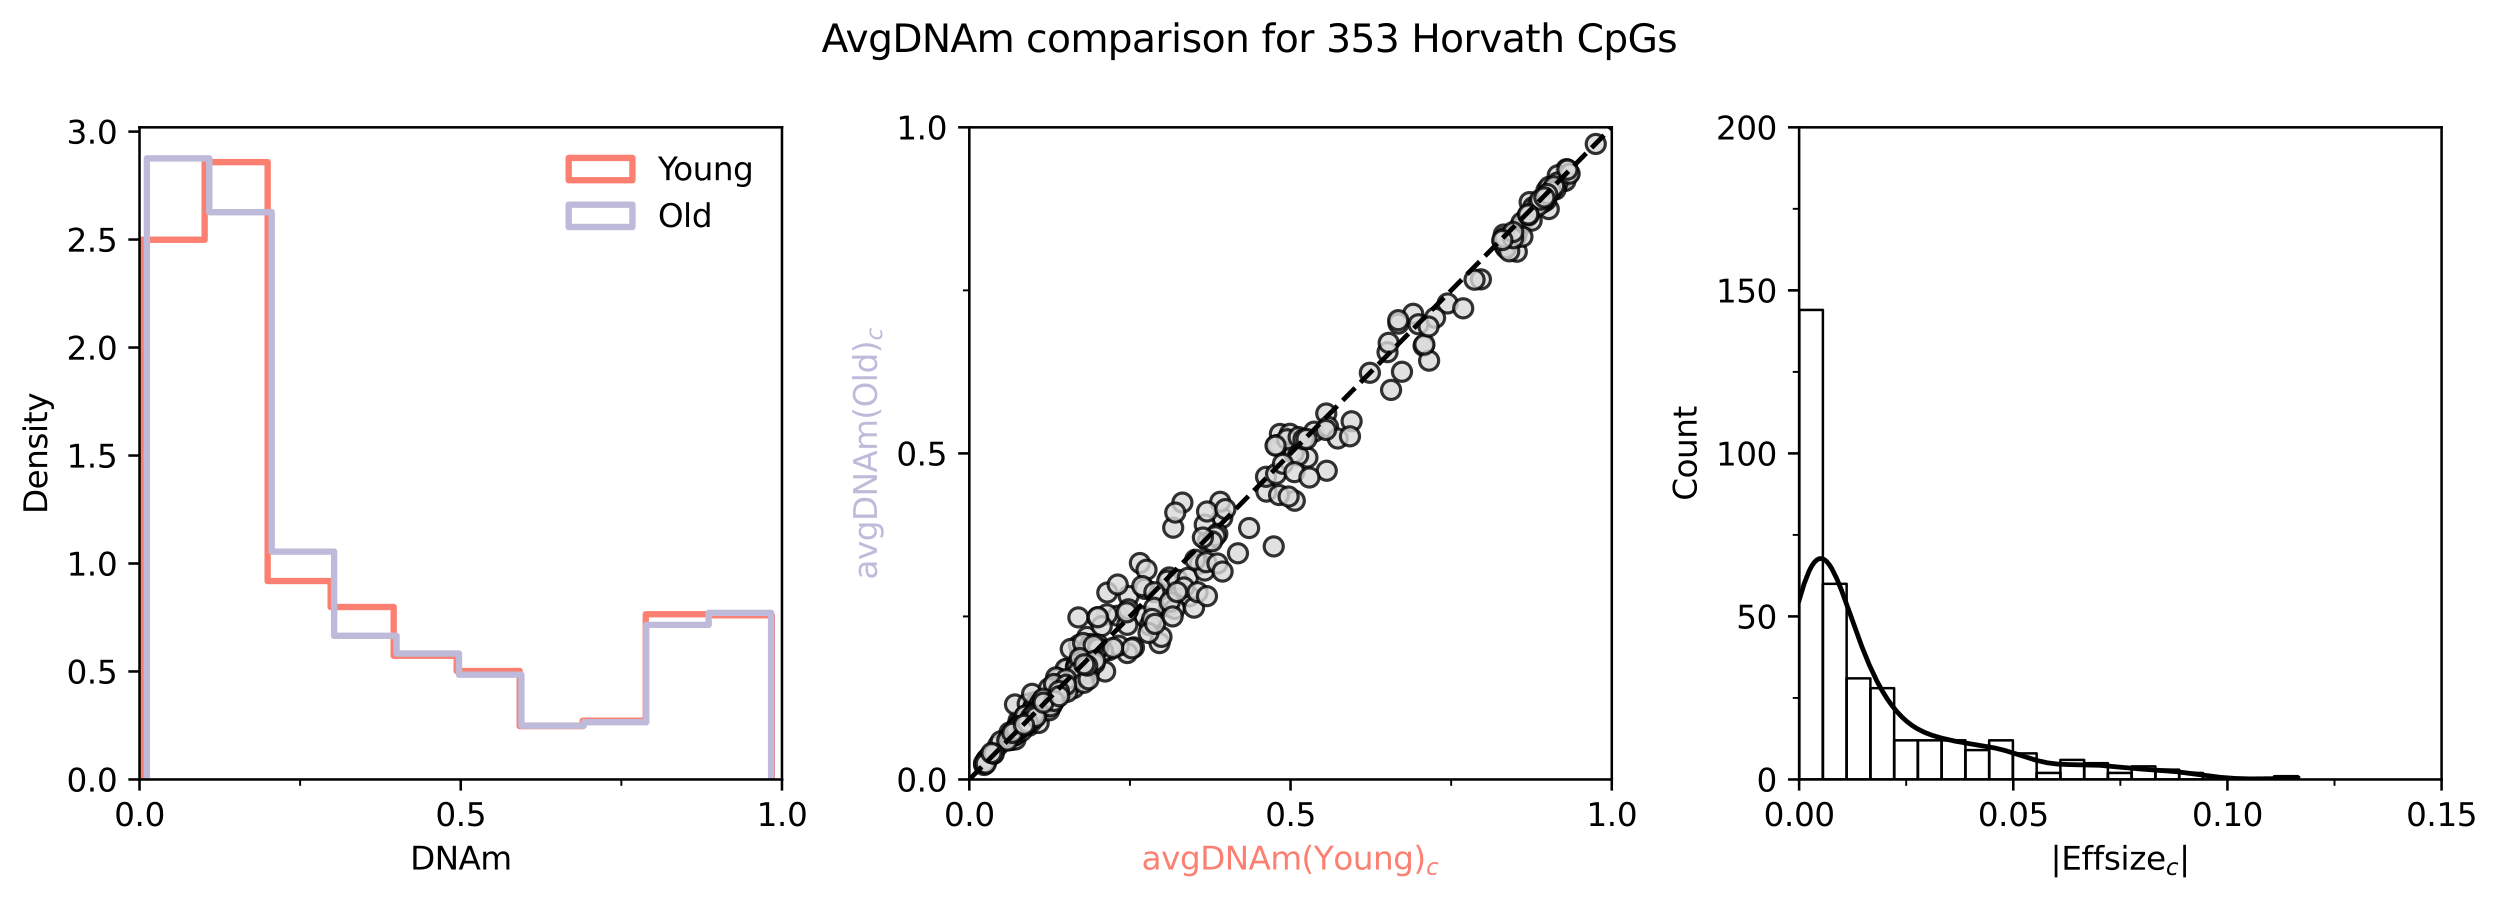 <?xml version="1.0" encoding="utf-8" standalone="no"?>
<!DOCTYPE svg PUBLIC "-//W3C//DTD SVG 1.1//EN"
  "http://www.w3.org/Graphics/SVG/1.1/DTD/svg11.dtd">
<svg xmlns:xlink="http://www.w3.org/1999/xlink" width="784.524pt" height="282.578pt" viewBox="0 0 784.524 282.578" xmlns="http://www.w3.org/2000/svg" version="1.1">
 <defs>
  <style type="text/css">*{stroke-linejoin: round; stroke-linecap: butt}</style>
 </defs>
 <g id="figure_1">
  <g id="patch_1">
   <path d="M 0 282.578 
L 784.524 282.578 
L 784.524 0 
L 0 0 
z
" style="fill: #ffffff"/>
  </g>
  <g id="axes_1">
   <g id="patch_2">
    <path d="M 43.781 244.6 
L 245.391 244.6 
L 245.391 39.96 
L 43.781 39.96 
z
" style="fill: #ffffff"/>
   </g>
   <g id="matplotlib.axis_1">
    <g id="xtick_1">
     <g id="line2d_1">
      <defs>
       <path id="me1e2e843c7" d="M 0 0 
L 0 3.5 
" style="stroke: #000000; stroke-width: 0.8"/>
      </defs>
      <g>
       <use xlink:href="#me1e2e843c7" x="43.781" y="244.6" style="stroke: #000000; stroke-width: 0.8"/>
      </g>
     </g>
     <g id="text_1">
      <!-- 0.0 -->
      <g transform="translate(35.83 259.198) scale(0.1 -0.1)">
       <defs>
        <path id="DejaVuSans-30" d="M 2034 4250 
Q 1547 4250 1301 3770 
Q 1056 3291 1056 2328 
Q 1056 1369 1301 889 
Q 1547 409 2034 409 
Q 2525 409 2770 889 
Q 3016 1369 3016 2328 
Q 3016 3291 2770 3770 
Q 2525 4250 2034 4250 
z
M 2034 4750 
Q 2819 4750 3233 4129 
Q 3647 3509 3647 2328 
Q 3647 1150 3233 529 
Q 2819 -91 2034 -91 
Q 1250 -91 836 529 
Q 422 1150 422 2328 
Q 422 3509 836 4129 
Q 1250 4750 2034 4750 
z
" transform="scale(0.016)"/>
        <path id="DejaVuSans-2e" d="M 684 794 
L 1344 794 
L 1344 0 
L 684 0 
L 684 794 
z
" transform="scale(0.016)"/>
       </defs>
       <use xlink:href="#DejaVuSans-30"/>
       <use xlink:href="#DejaVuSans-2e" x="63.623"/>
       <use xlink:href="#DejaVuSans-30" x="95.41"/>
      </g>
     </g>
    </g>
    <g id="xtick_2">
     <g id="line2d_2">
      <g>
       <use xlink:href="#me1e2e843c7" x="144.586" y="244.6" style="stroke: #000000; stroke-width: 0.8"/>
      </g>
     </g>
     <g id="text_2">
      <!-- 0.5 -->
      <g transform="translate(136.635 259.198) scale(0.1 -0.1)">
       <defs>
        <path id="DejaVuSans-35" d="M 691 4666 
L 3169 4666 
L 3169 4134 
L 1269 4134 
L 1269 2991 
Q 1406 3038 1543 3061 
Q 1681 3084 1819 3084 
Q 2600 3084 3056 2656 
Q 3513 2228 3513 1497 
Q 3513 744 3044 326 
Q 2575 -91 1722 -91 
Q 1428 -91 1123 -41 
Q 819 9 494 109 
L 494 744 
Q 775 591 1075 516 
Q 1375 441 1709 441 
Q 2250 441 2565 725 
Q 2881 1009 2881 1497 
Q 2881 1984 2565 2268 
Q 2250 2553 1709 2553 
Q 1456 2553 1204 2497 
Q 953 2441 691 2322 
L 691 4666 
z
" transform="scale(0.016)"/>
       </defs>
       <use xlink:href="#DejaVuSans-30"/>
       <use xlink:href="#DejaVuSans-2e" x="63.623"/>
       <use xlink:href="#DejaVuSans-35" x="95.41"/>
      </g>
     </g>
    </g>
    <g id="xtick_3">
     <g id="line2d_3">
      <g>
       <use xlink:href="#me1e2e843c7" x="245.391" y="244.6" style="stroke: #000000; stroke-width: 0.8"/>
      </g>
     </g>
     <g id="text_3">
      <!-- 1.0 -->
      <g transform="translate(237.44 259.198) scale(0.1 -0.1)">
       <defs>
        <path id="DejaVuSans-31" d="M 794 531 
L 1825 531 
L 1825 4091 
L 703 3866 
L 703 4441 
L 1819 4666 
L 2450 4666 
L 2450 531 
L 3481 531 
L 3481 0 
L 794 0 
L 794 531 
z
" transform="scale(0.016)"/>
       </defs>
       <use xlink:href="#DejaVuSans-31"/>
       <use xlink:href="#DejaVuSans-2e" x="63.623"/>
       <use xlink:href="#DejaVuSans-30" x="95.41"/>
      </g>
     </g>
    </g>
    <g id="xtick_4">
     <g id="line2d_4">
      <defs>
       <path id="ma9a48242f1" d="M 0 0 
L 0 2 
" style="stroke: #000000; stroke-width: 0.6"/>
      </defs>
      <g>
       <use xlink:href="#ma9a48242f1" x="94.184" y="244.6" style="stroke: #000000; stroke-width: 0.6"/>
      </g>
     </g>
    </g>
    <g id="xtick_5">
     <g id="line2d_5">
      <g>
       <use xlink:href="#ma9a48242f1" x="194.989" y="244.6" style="stroke: #000000; stroke-width: 0.6"/>
      </g>
     </g>
    </g>
    <g id="text_4">
     <!-- DNAm -->
     <g transform="translate(128.705 272.877) scale(0.1 -0.1)">
      <defs>
       <path id="DejaVuSans-44" d="M 1259 4147 
L 1259 519 
L 2022 519 
Q 2988 519 3436 956 
Q 3884 1394 3884 2338 
Q 3884 3275 3436 3711 
Q 2988 4147 2022 4147 
L 1259 4147 
z
M 628 4666 
L 1925 4666 
Q 3281 4666 3915 4102 
Q 4550 3538 4550 2338 
Q 4550 1131 3912 565 
Q 3275 0 1925 0 
L 628 0 
L 628 4666 
z
" transform="scale(0.016)"/>
       <path id="DejaVuSans-4e" d="M 628 4666 
L 1478 4666 
L 3547 763 
L 3547 4666 
L 4159 4666 
L 4159 0 
L 3309 0 
L 1241 3903 
L 1241 0 
L 628 0 
L 628 4666 
z
" transform="scale(0.016)"/>
       <path id="DejaVuSans-41" d="M 2188 4044 
L 1331 1722 
L 3047 1722 
L 2188 4044 
z
M 1831 4666 
L 2547 4666 
L 4325 0 
L 3669 0 
L 3244 1197 
L 1141 1197 
L 716 0 
L 50 0 
L 1831 4666 
z
" transform="scale(0.016)"/>
       <path id="DejaVuSans-6d" d="M 3328 2828 
Q 3544 3216 3844 3400 
Q 4144 3584 4550 3584 
Q 5097 3584 5394 3201 
Q 5691 2819 5691 2113 
L 5691 0 
L 5113 0 
L 5113 2094 
Q 5113 2597 4934 2840 
Q 4756 3084 4391 3084 
Q 3944 3084 3684 2787 
Q 3425 2491 3425 1978 
L 3425 0 
L 2847 0 
L 2847 2094 
Q 2847 2600 2669 2842 
Q 2491 3084 2119 3084 
Q 1678 3084 1418 2786 
Q 1159 2488 1159 1978 
L 1159 0 
L 581 0 
L 581 3500 
L 1159 3500 
L 1159 2956 
Q 1356 3278 1631 3431 
Q 1906 3584 2284 3584 
Q 2666 3584 2933 3390 
Q 3200 3197 3328 2828 
z
" transform="scale(0.016)"/>
      </defs>
      <use xlink:href="#DejaVuSans-44"/>
      <use xlink:href="#DejaVuSans-4e" x="77.002"/>
      <use xlink:href="#DejaVuSans-41" x="151.807"/>
      <use xlink:href="#DejaVuSans-6d" x="220.215"/>
     </g>
    </g>
   </g>
   <g id="matplotlib.axis_2">
    <g id="ytick_1">
     <g id="line2d_6">
      <defs>
       <path id="m642bd0fef1" d="M 0 0 
L -3.5 0 
" style="stroke: #000000; stroke-width: 0.8"/>
      </defs>
      <g>
       <use xlink:href="#m642bd0fef1" x="43.781" y="244.6" style="stroke: #000000; stroke-width: 0.8"/>
      </g>
     </g>
     <g id="text_5">
      <!-- 0.0 -->
      <g transform="translate(20.878 248.399) scale(0.1 -0.1)">
       <use xlink:href="#DejaVuSans-30"/>
       <use xlink:href="#DejaVuSans-2e" x="63.623"/>
       <use xlink:href="#DejaVuSans-30" x="95.41"/>
      </g>
     </g>
    </g>
    <g id="ytick_2">
     <g id="line2d_7">
      <g>
       <use xlink:href="#m642bd0fef1" x="43.781" y="210.715" style="stroke: #000000; stroke-width: 0.8"/>
      </g>
     </g>
     <g id="text_6">
      <!-- 0.5 -->
      <g transform="translate(20.878 214.514) scale(0.1 -0.1)">
       <use xlink:href="#DejaVuSans-30"/>
       <use xlink:href="#DejaVuSans-2e" x="63.623"/>
       <use xlink:href="#DejaVuSans-35" x="95.41"/>
      </g>
     </g>
    </g>
    <g id="ytick_3">
     <g id="line2d_8">
      <g>
       <use xlink:href="#m642bd0fef1" x="43.781" y="176.83" style="stroke: #000000; stroke-width: 0.8"/>
      </g>
     </g>
     <g id="text_7">
      <!-- 1.0 -->
      <g transform="translate(20.878 180.629) scale(0.1 -0.1)">
       <use xlink:href="#DejaVuSans-31"/>
       <use xlink:href="#DejaVuSans-2e" x="63.623"/>
       <use xlink:href="#DejaVuSans-30" x="95.41"/>
      </g>
     </g>
    </g>
    <g id="ytick_4">
     <g id="line2d_9">
      <g>
       <use xlink:href="#m642bd0fef1" x="43.781" y="142.944" style="stroke: #000000; stroke-width: 0.8"/>
      </g>
     </g>
     <g id="text_8">
      <!-- 1.5 -->
      <g transform="translate(20.878 146.744) scale(0.1 -0.1)">
       <use xlink:href="#DejaVuSans-31"/>
       <use xlink:href="#DejaVuSans-2e" x="63.623"/>
       <use xlink:href="#DejaVuSans-35" x="95.41"/>
      </g>
     </g>
    </g>
    <g id="ytick_5">
     <g id="line2d_10">
      <g>
       <use xlink:href="#m642bd0fef1" x="43.781" y="109.059" style="stroke: #000000; stroke-width: 0.8"/>
      </g>
     </g>
     <g id="text_9">
      <!-- 2.0 -->
      <g transform="translate(20.878 112.858) scale(0.1 -0.1)">
       <defs>
        <path id="DejaVuSans-32" d="M 1228 531 
L 3431 531 
L 3431 0 
L 469 0 
L 469 531 
Q 828 903 1448 1529 
Q 2069 2156 2228 2338 
Q 2531 2678 2651 2914 
Q 2772 3150 2772 3378 
Q 2772 3750 2511 3984 
Q 2250 4219 1831 4219 
Q 1534 4219 1204 4116 
Q 875 4013 500 3803 
L 500 4441 
Q 881 4594 1212 4672 
Q 1544 4750 1819 4750 
Q 2544 4750 2975 4387 
Q 3406 4025 3406 3419 
Q 3406 3131 3298 2873 
Q 3191 2616 2906 2266 
Q 2828 2175 2409 1742 
Q 1991 1309 1228 531 
z
" transform="scale(0.016)"/>
       </defs>
       <use xlink:href="#DejaVuSans-32"/>
       <use xlink:href="#DejaVuSans-2e" x="63.623"/>
       <use xlink:href="#DejaVuSans-30" x="95.41"/>
      </g>
     </g>
    </g>
    <g id="ytick_6">
     <g id="line2d_11">
      <g>
       <use xlink:href="#m642bd0fef1" x="43.781" y="75.174" style="stroke: #000000; stroke-width: 0.8"/>
      </g>
     </g>
     <g id="text_10">
      <!-- 2.5 -->
      <g transform="translate(20.878 78.973) scale(0.1 -0.1)">
       <use xlink:href="#DejaVuSans-32"/>
       <use xlink:href="#DejaVuSans-2e" x="63.623"/>
       <use xlink:href="#DejaVuSans-35" x="95.41"/>
      </g>
     </g>
    </g>
    <g id="ytick_7">
     <g id="line2d_12">
      <g>
       <use xlink:href="#m642bd0fef1" x="43.781" y="41.289" style="stroke: #000000; stroke-width: 0.8"/>
      </g>
     </g>
     <g id="text_11">
      <!-- 3.0 -->
      <g transform="translate(20.878 45.088) scale(0.1 -0.1)">
       <defs>
        <path id="DejaVuSans-33" d="M 2597 2516 
Q 3050 2419 3304 2112 
Q 3559 1806 3559 1356 
Q 3559 666 3084 287 
Q 2609 -91 1734 -91 
Q 1441 -91 1130 -33 
Q 819 25 488 141 
L 488 750 
Q 750 597 1062 519 
Q 1375 441 1716 441 
Q 2309 441 2620 675 
Q 2931 909 2931 1356 
Q 2931 1769 2642 2001 
Q 2353 2234 1838 2234 
L 1294 2234 
L 1294 2753 
L 1863 2753 
Q 2328 2753 2575 2939 
Q 2822 3125 2822 3475 
Q 2822 3834 2567 4026 
Q 2313 4219 1838 4219 
Q 1578 4219 1281 4162 
Q 984 4106 628 3988 
L 628 4550 
Q 988 4650 1302 4700 
Q 1616 4750 1894 4750 
Q 2613 4750 3031 4423 
Q 3450 4097 3450 3541 
Q 3450 3153 3228 2886 
Q 3006 2619 2597 2516 
z
" transform="scale(0.016)"/>
       </defs>
       <use xlink:href="#DejaVuSans-33"/>
       <use xlink:href="#DejaVuSans-2e" x="63.623"/>
       <use xlink:href="#DejaVuSans-30" x="95.41"/>
      </g>
     </g>
    </g>
    <g id="text_12">
     <!-- Density -->
     <g transform="translate(14.798 161.289) rotate(-90) scale(0.1 -0.1)">
      <defs>
       <path id="DejaVuSans-65" d="M 3597 1894 
L 3597 1613 
L 953 1613 
Q 991 1019 1311 708 
Q 1631 397 2203 397 
Q 2534 397 2845 478 
Q 3156 559 3463 722 
L 3463 178 
Q 3153 47 2828 -22 
Q 2503 -91 2169 -91 
Q 1331 -91 842 396 
Q 353 884 353 1716 
Q 353 2575 817 3079 
Q 1281 3584 2069 3584 
Q 2775 3584 3186 3129 
Q 3597 2675 3597 1894 
z
M 3022 2063 
Q 3016 2534 2758 2815 
Q 2500 3097 2075 3097 
Q 1594 3097 1305 2825 
Q 1016 2553 972 2059 
L 3022 2063 
z
" transform="scale(0.016)"/>
       <path id="DejaVuSans-6e" d="M 3513 2113 
L 3513 0 
L 2938 0 
L 2938 2094 
Q 2938 2591 2744 2837 
Q 2550 3084 2163 3084 
Q 1697 3084 1428 2787 
Q 1159 2491 1159 1978 
L 1159 0 
L 581 0 
L 581 3500 
L 1159 3500 
L 1159 2956 
Q 1366 3272 1645 3428 
Q 1925 3584 2291 3584 
Q 2894 3584 3203 3211 
Q 3513 2838 3513 2113 
z
" transform="scale(0.016)"/>
       <path id="DejaVuSans-73" d="M 2834 3397 
L 2834 2853 
Q 2591 2978 2328 3040 
Q 2066 3103 1784 3103 
Q 1356 3103 1142 2972 
Q 928 2841 928 2578 
Q 928 2378 1081 2264 
Q 1234 2150 1697 2047 
L 1894 2003 
Q 2506 1872 2764 1633 
Q 3022 1394 3022 966 
Q 3022 478 2636 193 
Q 2250 -91 1575 -91 
Q 1294 -91 989 -36 
Q 684 19 347 128 
L 347 722 
Q 666 556 975 473 
Q 1284 391 1588 391 
Q 1994 391 2212 530 
Q 2431 669 2431 922 
Q 2431 1156 2273 1281 
Q 2116 1406 1581 1522 
L 1381 1569 
Q 847 1681 609 1914 
Q 372 2147 372 2553 
Q 372 3047 722 3315 
Q 1072 3584 1716 3584 
Q 2034 3584 2315 3537 
Q 2597 3491 2834 3397 
z
" transform="scale(0.016)"/>
       <path id="DejaVuSans-69" d="M 603 3500 
L 1178 3500 
L 1178 0 
L 603 0 
L 603 3500 
z
M 603 4863 
L 1178 4863 
L 1178 4134 
L 603 4134 
L 603 4863 
z
" transform="scale(0.016)"/>
       <path id="DejaVuSans-74" d="M 1172 4494 
L 1172 3500 
L 2356 3500 
L 2356 3053 
L 1172 3053 
L 1172 1153 
Q 1172 725 1289 603 
Q 1406 481 1766 481 
L 2356 481 
L 2356 0 
L 1766 0 
Q 1100 0 847 248 
Q 594 497 594 1153 
L 594 3053 
L 172 3053 
L 172 3500 
L 594 3500 
L 594 4494 
L 1172 4494 
z
" transform="scale(0.016)"/>
       <path id="DejaVuSans-79" d="M 2059 -325 
Q 1816 -950 1584 -1140 
Q 1353 -1331 966 -1331 
L 506 -1331 
L 506 -850 
L 844 -850 
Q 1081 -850 1212 -737 
Q 1344 -625 1503 -206 
L 1606 56 
L 191 3500 
L 800 3500 
L 1894 763 
L 2988 3500 
L 3597 3500 
L 2059 -325 
z
" transform="scale(0.016)"/>
      </defs>
      <use xlink:href="#DejaVuSans-44"/>
      <use xlink:href="#DejaVuSans-65" x="77.002"/>
      <use xlink:href="#DejaVuSans-6e" x="138.525"/>
      <use xlink:href="#DejaVuSans-73" x="201.904"/>
      <use xlink:href="#DejaVuSans-69" x="254.004"/>
      <use xlink:href="#DejaVuSans-74" x="281.787"/>
      <use xlink:href="#DejaVuSans-79" x="320.996"/>
     </g>
    </g>
   </g>
   <g id="patch_3">
    <path d="M 44.441 244.6 
L 44.441 75.229 
L 64.217 75.229 
L 64.217 50.877 
L 83.992 50.877 
L 83.992 182.332 
L 103.768 182.332 
L 103.768 190.48 
L 123.544 190.48 
L 123.544 205.774 
L 143.319 205.774 
L 143.319 210.553 
L 163.095 210.553 
L 163.095 227.85 
L 182.87 227.85 
L 182.87 226.165 
L 202.646 226.165 
L 202.646 192.755 
L 222.422 192.755 
L 222.422 193.074 
L 242.197 193.074 
L 242.197 244.6 
" clip-path="url(#p9e4d648178)" style="fill: none; stroke: #fb8072; stroke-width: 2; stroke-linejoin: miter"/>
   </g>
   <g id="patch_4">
    <path d="M 46.086 244.6 
L 46.086 49.705 
L 65.675 49.705 
L 65.675 66.59 
L 85.264 66.59 
L 85.264 173.108 
L 104.853 173.108 
L 104.853 199.514 
L 124.442 199.514 
L 124.442 205.082 
L 144.032 205.082 
L 144.032 211.728 
L 163.621 211.728 
L 163.621 227.715 
L 183.21 227.715 
L 183.21 226.637 
L 202.799 226.637 
L 202.799 196.101 
L 222.388 196.101 
L 222.388 192.329 
L 241.977 192.329 
L 241.977 244.6 
" clip-path="url(#p9e4d648178)" style="fill: none; stroke: #bebada; stroke-width: 2; stroke-linejoin: miter"/>
   </g>
   <g id="patch_5">
    <path d="M 43.781 244.6 
L 43.781 39.96 
" style="fill: none; stroke: #000000; stroke-width: 0.8; stroke-linejoin: miter; stroke-linecap: square"/>
   </g>
   <g id="patch_6">
    <path d="M 245.391 244.6 
L 245.391 39.96 
" style="fill: none; stroke: #000000; stroke-width: 0.8; stroke-linejoin: miter; stroke-linecap: square"/>
   </g>
   <g id="patch_7">
    <path d="M 43.781 244.6 
L 245.391 244.6 
" style="fill: none; stroke: #000000; stroke-width: 0.8; stroke-linejoin: miter; stroke-linecap: square"/>
   </g>
   <g id="patch_8">
    <path d="M 43.781 39.96 
L 245.391 39.96 
" style="fill: none; stroke: #000000; stroke-width: 0.8; stroke-linejoin: miter; stroke-linecap: square"/>
   </g>
   <g id="legend_1">
    <g id="patch_9">
     <path d="M 178.466 56.558 
L 198.466 56.558 
L 198.466 49.558 
L 178.466 49.558 
L 178.466 56.558 
z
" style="fill: none; stroke: #fb8072; stroke-width: 2; stroke-linejoin: miter"/>
    </g>
    <g id="text_13">
     <!-- Young -->
     <g transform="translate(206.466 56.558) scale(0.1 -0.1)">
      <defs>
       <path id="DejaVuSans-59" d="M -13 4666 
L 666 4666 
L 1959 2747 
L 3244 4666 
L 3922 4666 
L 2272 2222 
L 2272 0 
L 1638 0 
L 1638 2222 
L -13 4666 
z
" transform="scale(0.016)"/>
       <path id="DejaVuSans-6f" d="M 1959 3097 
Q 1497 3097 1228 2736 
Q 959 2375 959 1747 
Q 959 1119 1226 758 
Q 1494 397 1959 397 
Q 2419 397 2687 759 
Q 2956 1122 2956 1747 
Q 2956 2369 2687 2733 
Q 2419 3097 1959 3097 
z
M 1959 3584 
Q 2709 3584 3137 3096 
Q 3566 2609 3566 1747 
Q 3566 888 3137 398 
Q 2709 -91 1959 -91 
Q 1206 -91 779 398 
Q 353 888 353 1747 
Q 353 2609 779 3096 
Q 1206 3584 1959 3584 
z
" transform="scale(0.016)"/>
       <path id="DejaVuSans-75" d="M 544 1381 
L 544 3500 
L 1119 3500 
L 1119 1403 
Q 1119 906 1312 657 
Q 1506 409 1894 409 
Q 2359 409 2629 706 
Q 2900 1003 2900 1516 
L 2900 3500 
L 3475 3500 
L 3475 0 
L 2900 0 
L 2900 538 
Q 2691 219 2414 64 
Q 2138 -91 1772 -91 
Q 1169 -91 856 284 
Q 544 659 544 1381 
z
M 1991 3584 
L 1991 3584 
z
" transform="scale(0.016)"/>
       <path id="DejaVuSans-67" d="M 2906 1791 
Q 2906 2416 2648 2759 
Q 2391 3103 1925 3103 
Q 1463 3103 1205 2759 
Q 947 2416 947 1791 
Q 947 1169 1205 825 
Q 1463 481 1925 481 
Q 2391 481 2648 825 
Q 2906 1169 2906 1791 
z
M 3481 434 
Q 3481 -459 3084 -895 
Q 2688 -1331 1869 -1331 
Q 1566 -1331 1297 -1286 
Q 1028 -1241 775 -1147 
L 775 -588 
Q 1028 -725 1275 -790 
Q 1522 -856 1778 -856 
Q 2344 -856 2625 -561 
Q 2906 -266 2906 331 
L 2906 616 
Q 2728 306 2450 153 
Q 2172 0 1784 0 
Q 1141 0 747 490 
Q 353 981 353 1791 
Q 353 2603 747 3093 
Q 1141 3584 1784 3584 
Q 2172 3584 2450 3431 
Q 2728 3278 2906 2969 
L 2906 3500 
L 3481 3500 
L 3481 434 
z
" transform="scale(0.016)"/>
      </defs>
      <use xlink:href="#DejaVuSans-59"/>
      <use xlink:href="#DejaVuSans-6f" x="47.834"/>
      <use xlink:href="#DejaVuSans-75" x="109.016"/>
      <use xlink:href="#DejaVuSans-6e" x="172.395"/>
      <use xlink:href="#DejaVuSans-67" x="235.773"/>
     </g>
    </g>
    <g id="patch_10">
     <path d="M 178.466 71.237 
L 198.466 71.237 
L 198.466 64.237 
L 178.466 64.237 
L 178.466 71.237 
z
" style="fill: none; stroke: #bebada; stroke-width: 2; stroke-linejoin: miter"/>
    </g>
    <g id="text_14">
     <!-- Old -->
     <g transform="translate(206.466 71.237) scale(0.1 -0.1)">
      <defs>
       <path id="DejaVuSans-4f" d="M 2522 4238 
Q 1834 4238 1429 3725 
Q 1025 3213 1025 2328 
Q 1025 1447 1429 934 
Q 1834 422 2522 422 
Q 3209 422 3611 934 
Q 4013 1447 4013 2328 
Q 4013 3213 3611 3725 
Q 3209 4238 2522 4238 
z
M 2522 4750 
Q 3503 4750 4090 4092 
Q 4678 3434 4678 2328 
Q 4678 1225 4090 567 
Q 3503 -91 2522 -91 
Q 1538 -91 948 565 
Q 359 1222 359 2328 
Q 359 3434 948 4092 
Q 1538 4750 2522 4750 
z
" transform="scale(0.016)"/>
       <path id="DejaVuSans-6c" d="M 603 4863 
L 1178 4863 
L 1178 0 
L 603 0 
L 603 4863 
z
" transform="scale(0.016)"/>
       <path id="DejaVuSans-64" d="M 2906 2969 
L 2906 4863 
L 3481 4863 
L 3481 0 
L 2906 0 
L 2906 525 
Q 2725 213 2448 61 
Q 2172 -91 1784 -91 
Q 1150 -91 751 415 
Q 353 922 353 1747 
Q 353 2572 751 3078 
Q 1150 3584 1784 3584 
Q 2172 3584 2448 3432 
Q 2725 3281 2906 2969 
z
M 947 1747 
Q 947 1113 1208 752 
Q 1469 391 1925 391 
Q 2381 391 2643 752 
Q 2906 1113 2906 1747 
Q 2906 2381 2643 2742 
Q 2381 3103 1925 3103 
Q 1469 3103 1208 2742 
Q 947 2381 947 1747 
z
" transform="scale(0.016)"/>
      </defs>
      <use xlink:href="#DejaVuSans-4f"/>
      <use xlink:href="#DejaVuSans-6c" x="78.711"/>
      <use xlink:href="#DejaVuSans-64" x="106.494"/>
     </g>
    </g>
   </g>
  </g>
  <g id="axes_2">
   <g id="patch_11">
    <path d="M 304.181 244.6 
L 505.791 244.6 
L 505.791 39.96 
L 304.181 39.96 
z
" style="fill: #ffffff"/>
   </g>
   <g id="PathCollection_1">
    <defs>
     <path id="mf6d7b90572" d="M 0 3 
C 0.796 3 1.559 2.684 2.121 2.121 
C 2.684 1.559 3 0.796 3 0 
C 3 -0.796 2.684 -1.559 2.121 -2.121 
C 1.559 -2.684 0.796 -3 0 -3 
C -0.796 -3 -1.559 -2.684 -2.121 -2.121 
C -2.684 -1.559 -3 -0.796 -3 0 
C -3 0.796 -2.684 1.559 -2.121 2.121 
C -1.559 2.684 -0.796 3 0 3 
z
" style="stroke: #000000; stroke-opacity: 0.8"/>
    </defs>
    <g clip-path="url(#p8432a92abf)">
     <use xlink:href="#mf6d7b90572" x="475.984" y="78.996" style="fill: #d9d9d9; fill-opacity: 0.8; stroke: #000000; stroke-opacity: 0.8"/>
     <use xlink:href="#mf6d7b90572" x="489.647" y="57.114" style="fill: #d9d9d9; fill-opacity: 0.8; stroke: #000000; stroke-opacity: 0.8"/>
     <use xlink:href="#mf6d7b90572" x="321.449" y="225.983" style="fill: #d9d9d9; fill-opacity: 0.8; stroke: #000000; stroke-opacity: 0.8"/>
     <use xlink:href="#mf6d7b90572" x="402.741" y="139.535" style="fill: #d9d9d9; fill-opacity: 0.8; stroke: #000000; stroke-opacity: 0.8"/>
     <use xlink:href="#mf6d7b90572" x="332.036" y="214.897" style="fill: #d9d9d9; fill-opacity: 0.8; stroke: #000000; stroke-opacity: 0.8"/>
     <use xlink:href="#mf6d7b90572" x="435.422" y="110.516" style="fill: #d9d9d9; fill-opacity: 0.8; stroke: #000000; stroke-opacity: 0.8"/>
     <use xlink:href="#mf6d7b90572" x="472.073" y="77.037" style="fill: #d9d9d9; fill-opacity: 0.8; stroke: #000000; stroke-opacity: 0.8"/>
     <use xlink:href="#mf6d7b90572" x="318.595" y="229.156" style="fill: #d9d9d9; fill-opacity: 0.8; stroke: #000000; stroke-opacity: 0.8"/>
     <use xlink:href="#mf6d7b90572" x="471.533" y="75.81" style="fill: #d9d9d9; fill-opacity: 0.8; stroke: #000000; stroke-opacity: 0.8"/>
     <use xlink:href="#mf6d7b90572" x="321.925" y="227.057" style="fill: #d9d9d9; fill-opacity: 0.8; stroke: #000000; stroke-opacity: 0.8"/>
     <use xlink:href="#mf6d7b90572" x="335.101" y="209.9" style="fill: #d9d9d9; fill-opacity: 0.8; stroke: #000000; stroke-opacity: 0.8"/>
     <use xlink:href="#mf6d7b90572" x="410.281" y="143.567" style="fill: #d9d9d9; fill-opacity: 0.8; stroke: #000000; stroke-opacity: 0.8"/>
     <use xlink:href="#mf6d7b90572" x="350.75" y="193.232" style="fill: #d9d9d9; fill-opacity: 0.8; stroke: #000000; stroke-opacity: 0.8"/>
     <use xlink:href="#mf6d7b90572" x="334.408" y="209.935" style="fill: #d9d9d9; fill-opacity: 0.8; stroke: #000000; stroke-opacity: 0.8"/>
     <use xlink:href="#mf6d7b90572" x="310.242" y="237.684" style="fill: #d9d9d9; fill-opacity: 0.8; stroke: #000000; stroke-opacity: 0.8"/>
     <use xlink:href="#mf6d7b90572" x="472.146" y="74.886" style="fill: #d9d9d9; fill-opacity: 0.8; stroke: #000000; stroke-opacity: 0.8"/>
     <use xlink:href="#mf6d7b90572" x="359.165" y="193.497" style="fill: #d9d9d9; fill-opacity: 0.8; stroke: #000000; stroke-opacity: 0.8"/>
     <use xlink:href="#mf6d7b90572" x="354.19" y="187.021" style="fill: #d9d9d9; fill-opacity: 0.8; stroke: #000000; stroke-opacity: 0.8"/>
     <use xlink:href="#mf6d7b90572" x="313.22" y="233.952" style="fill: #d9d9d9; fill-opacity: 0.8; stroke: #000000; stroke-opacity: 0.8"/>
     <use xlink:href="#mf6d7b90572" x="435.785" y="107.588" style="fill: #d9d9d9; fill-opacity: 0.8; stroke: #000000; stroke-opacity: 0.8"/>
     <use xlink:href="#mf6d7b90572" x="483.429" y="63.189" style="fill: #d9d9d9; fill-opacity: 0.8; stroke: #000000; stroke-opacity: 0.8"/>
     <use xlink:href="#mf6d7b90572" x="401.644" y="139.797" style="fill: #d9d9d9; fill-opacity: 0.8; stroke: #000000; stroke-opacity: 0.8"/>
     <use xlink:href="#mf6d7b90572" x="324.756" y="223.096" style="fill: #d9d9d9; fill-opacity: 0.8; stroke: #000000; stroke-opacity: 0.8"/>
     <use xlink:href="#mf6d7b90572" x="323.259" y="223.548" style="fill: #d9d9d9; fill-opacity: 0.8; stroke: #000000; stroke-opacity: 0.8"/>
     <use xlink:href="#mf6d7b90572" x="401.637" y="136.172" style="fill: #d9d9d9; fill-opacity: 0.8; stroke: #000000; stroke-opacity: 0.8"/>
     <use xlink:href="#mf6d7b90572" x="332.595" y="214.581" style="fill: #d9d9d9; fill-opacity: 0.8; stroke: #000000; stroke-opacity: 0.8"/>
     <use xlink:href="#mf6d7b90572" x="479.096" y="68.35" style="fill: #d9d9d9; fill-opacity: 0.8; stroke: #000000; stroke-opacity: 0.8"/>
     <use xlink:href="#mf6d7b90572" x="331.085" y="219.442" style="fill: #d9d9d9; fill-opacity: 0.8; stroke: #000000; stroke-opacity: 0.8"/>
     <use xlink:href="#mf6d7b90572" x="326.321" y="220.729" style="fill: #d9d9d9; fill-opacity: 0.8; stroke: #000000; stroke-opacity: 0.8"/>
     <use xlink:href="#mf6d7b90572" x="383.544" y="162.5" style="fill: #d9d9d9; fill-opacity: 0.8; stroke: #000000; stroke-opacity: 0.8"/>
     <use xlink:href="#mf6d7b90572" x="347.384" y="192.784" style="fill: #d9d9d9; fill-opacity: 0.8; stroke: #000000; stroke-opacity: 0.8"/>
     <use xlink:href="#mf6d7b90572" x="476.658" y="71.646" style="fill: #d9d9d9; fill-opacity: 0.8; stroke: #000000; stroke-opacity: 0.8"/>
     <use xlink:href="#mf6d7b90572" x="344.433" y="193.854" style="fill: #d9d9d9; fill-opacity: 0.8; stroke: #000000; stroke-opacity: 0.8"/>
     <use xlink:href="#mf6d7b90572" x="338.406" y="193.746" style="fill: #d9d9d9; fill-opacity: 0.8; stroke: #000000; stroke-opacity: 0.8"/>
     <use xlink:href="#mf6d7b90572" x="368.161" y="165.595" style="fill: #d9d9d9; fill-opacity: 0.8; stroke: #000000; stroke-opacity: 0.8"/>
     <use xlink:href="#mf6d7b90572" x="366.912" y="181.211" style="fill: #d9d9d9; fill-opacity: 0.8; stroke: #000000; stroke-opacity: 0.8"/>
     <use xlink:href="#mf6d7b90572" x="378.96" y="169.893" style="fill: #d9d9d9; fill-opacity: 0.8; stroke: #000000; stroke-opacity: 0.8"/>
     <use xlink:href="#mf6d7b90572" x="341.162" y="199.882" style="fill: #d9d9d9; fill-opacity: 0.8; stroke: #000000; stroke-opacity: 0.8"/>
     <use xlink:href="#mf6d7b90572" x="480.016" y="63.418" style="fill: #d9d9d9; fill-opacity: 0.8; stroke: #000000; stroke-opacity: 0.8"/>
     <use xlink:href="#mf6d7b90572" x="481.142" y="65.664" style="fill: #d9d9d9; fill-opacity: 0.8; stroke: #000000; stroke-opacity: 0.8"/>
     <use xlink:href="#mf6d7b90572" x="492.207" y="54.578" style="fill: #d9d9d9; fill-opacity: 0.8; stroke: #000000; stroke-opacity: 0.8"/>
     <use xlink:href="#mf6d7b90572" x="319.195" y="227.88" style="fill: #d9d9d9; fill-opacity: 0.8; stroke: #000000; stroke-opacity: 0.8"/>
     <use xlink:href="#mf6d7b90572" x="333.038" y="214.863" style="fill: #d9d9d9; fill-opacity: 0.8; stroke: #000000; stroke-opacity: 0.8"/>
     <use xlink:href="#mf6d7b90572" x="319.635" y="226.161" style="fill: #d9d9d9; fill-opacity: 0.8; stroke: #000000; stroke-opacity: 0.8"/>
     <use xlink:href="#mf6d7b90572" x="322.623" y="226.217" style="fill: #d9d9d9; fill-opacity: 0.8; stroke: #000000; stroke-opacity: 0.8"/>
     <use xlink:href="#mf6d7b90572" x="357.712" y="176.685" style="fill: #d9d9d9; fill-opacity: 0.8; stroke: #000000; stroke-opacity: 0.8"/>
     <use xlink:href="#mf6d7b90572" x="326.654" y="221.955" style="fill: #d9d9d9; fill-opacity: 0.8; stroke: #000000; stroke-opacity: 0.8"/>
     <use xlink:href="#mf6d7b90572" x="336.995" y="215.894" style="fill: #d9d9d9; fill-opacity: 0.8; stroke: #000000; stroke-opacity: 0.8"/>
     <use xlink:href="#mf6d7b90572" x="325.888" y="223.276" style="fill: #d9d9d9; fill-opacity: 0.8; stroke: #000000; stroke-opacity: 0.8"/>
     <use xlink:href="#mf6d7b90572" x="454.283" y="95.226" style="fill: #d9d9d9; fill-opacity: 0.8; stroke: #000000; stroke-opacity: 0.8"/>
     <use xlink:href="#mf6d7b90572" x="326.271" y="222.797" style="fill: #d9d9d9; fill-opacity: 0.8; stroke: #000000; stroke-opacity: 0.8"/>
     <use xlink:href="#mf6d7b90572" x="471.906" y="73.6" style="fill: #d9d9d9; fill-opacity: 0.8; stroke: #000000; stroke-opacity: 0.8"/>
     <use xlink:href="#mf6d7b90572" x="320.94" y="226.711" style="fill: #d9d9d9; fill-opacity: 0.8; stroke: #000000; stroke-opacity: 0.8"/>
     <use xlink:href="#mf6d7b90572" x="477.447" y="69.884" style="fill: #d9d9d9; fill-opacity: 0.8; stroke: #000000; stroke-opacity: 0.8"/>
     <use xlink:href="#mf6d7b90572" x="360.821" y="196.224" style="fill: #d9d9d9; fill-opacity: 0.8; stroke: #000000; stroke-opacity: 0.8"/>
     <use xlink:href="#mf6d7b90572" x="500.768" y="45.177" style="fill: #d9d9d9; fill-opacity: 0.8; stroke: #000000; stroke-opacity: 0.8"/>
     <use xlink:href="#mf6d7b90572" x="406.007" y="142.148" style="fill: #d9d9d9; fill-opacity: 0.8; stroke: #000000; stroke-opacity: 0.8"/>
     <use xlink:href="#mf6d7b90572" x="339.267" y="207.783" style="fill: #d9d9d9; fill-opacity: 0.8; stroke: #000000; stroke-opacity: 0.8"/>
     <use xlink:href="#mf6d7b90572" x="487.527" y="58.444" style="fill: #d9d9d9; fill-opacity: 0.8; stroke: #000000; stroke-opacity: 0.8"/>
     <use xlink:href="#mf6d7b90572" x="491.577" y="53.082" style="fill: #d9d9d9; fill-opacity: 0.8; stroke: #000000; stroke-opacity: 0.8"/>
     <use xlink:href="#mf6d7b90572" x="332.044" y="213.01" style="fill: #d9d9d9; fill-opacity: 0.8; stroke: #000000; stroke-opacity: 0.8"/>
     <use xlink:href="#mf6d7b90572" x="323.503" y="224.801" style="fill: #d9d9d9; fill-opacity: 0.8; stroke: #000000; stroke-opacity: 0.8"/>
     <use xlink:href="#mf6d7b90572" x="329.637" y="218.862" style="fill: #d9d9d9; fill-opacity: 0.8; stroke: #000000; stroke-opacity: 0.8"/>
     <use xlink:href="#mf6d7b90572" x="316.149" y="231.79" style="fill: #d9d9d9; fill-opacity: 0.8; stroke: #000000; stroke-opacity: 0.8"/>
     <use xlink:href="#mf6d7b90572" x="331.936" y="212.976" style="fill: #d9d9d9; fill-opacity: 0.8; stroke: #000000; stroke-opacity: 0.8"/>
     <use xlink:href="#mf6d7b90572" x="326.867" y="222.082" style="fill: #d9d9d9; fill-opacity: 0.8; stroke: #000000; stroke-opacity: 0.8"/>
     <use xlink:href="#mf6d7b90572" x="443.472" y="98.472" style="fill: #d9d9d9; fill-opacity: 0.8; stroke: #000000; stroke-opacity: 0.8"/>
     <use xlink:href="#mf6d7b90572" x="324.979" y="223.251" style="fill: #d9d9d9; fill-opacity: 0.8; stroke: #000000; stroke-opacity: 0.8"/>
     <use xlink:href="#mf6d7b90572" x="309.46" y="238.626" style="fill: #d9d9d9; fill-opacity: 0.8; stroke: #000000; stroke-opacity: 0.8"/>
     <use xlink:href="#mf6d7b90572" x="486.009" y="65.612" style="fill: #d9d9d9; fill-opacity: 0.8; stroke: #000000; stroke-opacity: 0.8"/>
     <use xlink:href="#mf6d7b90572" x="321.789" y="226.057" style="fill: #d9d9d9; fill-opacity: 0.8; stroke: #000000; stroke-opacity: 0.8"/>
     <use xlink:href="#mf6d7b90572" x="489.764" y="56.96" style="fill: #d9d9d9; fill-opacity: 0.8; stroke: #000000; stroke-opacity: 0.8"/>
     <use xlink:href="#mf6d7b90572" x="319.765" y="227.816" style="fill: #d9d9d9; fill-opacity: 0.8; stroke: #000000; stroke-opacity: 0.8"/>
     <use xlink:href="#mf6d7b90572" x="338.97" y="205" style="fill: #d9d9d9; fill-opacity: 0.8; stroke: #000000; stroke-opacity: 0.8"/>
     <use xlink:href="#mf6d7b90572" x="491.239" y="56.764" style="fill: #d9d9d9; fill-opacity: 0.8; stroke: #000000; stroke-opacity: 0.8"/>
     <use xlink:href="#mf6d7b90572" x="485.287" y="59.793" style="fill: #d9d9d9; fill-opacity: 0.8; stroke: #000000; stroke-opacity: 0.8"/>
     <use xlink:href="#mf6d7b90572" x="332.57" y="214.876" style="fill: #d9d9d9; fill-opacity: 0.8; stroke: #000000; stroke-opacity: 0.8"/>
     <use xlink:href="#mf6d7b90572" x="347.485" y="185.943" style="fill: #d9d9d9; fill-opacity: 0.8; stroke: #000000; stroke-opacity: 0.8"/>
     <use xlink:href="#mf6d7b90572" x="325.842" y="221.977" style="fill: #d9d9d9; fill-opacity: 0.8; stroke: #000000; stroke-opacity: 0.8"/>
     <use xlink:href="#mf6d7b90572" x="311.59" y="236.532" style="fill: #d9d9d9; fill-opacity: 0.8; stroke: #000000; stroke-opacity: 0.8"/>
     <use xlink:href="#mf6d7b90572" x="359.791" y="178.788" style="fill: #d9d9d9; fill-opacity: 0.8; stroke: #000000; stroke-opacity: 0.8"/>
     <use xlink:href="#mf6d7b90572" x="338.581" y="202.409" style="fill: #d9d9d9; fill-opacity: 0.8; stroke: #000000; stroke-opacity: 0.8"/>
     <use xlink:href="#mf6d7b90572" x="353.761" y="196.079" style="fill: #d9d9d9; fill-opacity: 0.8; stroke: #000000; stroke-opacity: 0.8"/>
     <use xlink:href="#mf6d7b90572" x="487.308" y="59.541" style="fill: #d9d9d9; fill-opacity: 0.8; stroke: #000000; stroke-opacity: 0.8"/>
     <use xlink:href="#mf6d7b90572" x="342.148" y="202.102" style="fill: #d9d9d9; fill-opacity: 0.8; stroke: #000000; stroke-opacity: 0.8"/>
     <use xlink:href="#mf6d7b90572" x="485.172" y="62.854" style="fill: #d9d9d9; fill-opacity: 0.8; stroke: #000000; stroke-opacity: 0.8"/>
     <use xlink:href="#mf6d7b90572" x="324.853" y="221.849" style="fill: #d9d9d9; fill-opacity: 0.8; stroke: #000000; stroke-opacity: 0.8"/>
     <use xlink:href="#mf6d7b90572" x="485.067" y="61.795" style="fill: #d9d9d9; fill-opacity: 0.8; stroke: #000000; stroke-opacity: 0.8"/>
     <use xlink:href="#mf6d7b90572" x="371.05" y="157.716" style="fill: #d9d9d9; fill-opacity: 0.8; stroke: #000000; stroke-opacity: 0.8"/>
     <use xlink:href="#mf6d7b90572" x="321.851" y="226.234" style="fill: #d9d9d9; fill-opacity: 0.8; stroke: #000000; stroke-opacity: 0.8"/>
     <use xlink:href="#mf6d7b90572" x="336.013" y="203.636" style="fill: #d9d9d9; fill-opacity: 0.8; stroke: #000000; stroke-opacity: 0.8"/>
     <use xlink:href="#mf6d7b90572" x="354.127" y="191.215" style="fill: #d9d9d9; fill-opacity: 0.8; stroke: #000000; stroke-opacity: 0.8"/>
     <use xlink:href="#mf6d7b90572" x="400.672" y="139.699" style="fill: #d9d9d9; fill-opacity: 0.8; stroke: #000000; stroke-opacity: 0.8"/>
     <use xlink:href="#mf6d7b90572" x="378.062" y="164.616" style="fill: #d9d9d9; fill-opacity: 0.8; stroke: #000000; stroke-opacity: 0.8"/>
     <use xlink:href="#mf6d7b90572" x="486.104" y="58.633" style="fill: #d9d9d9; fill-opacity: 0.8; stroke: #000000; stroke-opacity: 0.8"/>
     <use xlink:href="#mf6d7b90572" x="475.799" y="74.13" style="fill: #d9d9d9; fill-opacity: 0.8; stroke: #000000; stroke-opacity: 0.8"/>
     <use xlink:href="#mf6d7b90572" x="345.732" y="196.494" style="fill: #d9d9d9; fill-opacity: 0.8; stroke: #000000; stroke-opacity: 0.8"/>
     <use xlink:href="#mf6d7b90572" x="316.807" y="229.851" style="fill: #d9d9d9; fill-opacity: 0.8; stroke: #000000; stroke-opacity: 0.8"/>
     <use xlink:href="#mf6d7b90572" x="326.934" y="221.112" style="fill: #d9d9d9; fill-opacity: 0.8; stroke: #000000; stroke-opacity: 0.8"/>
     <use xlink:href="#mf6d7b90572" x="318.903" y="229.366" style="fill: #d9d9d9; fill-opacity: 0.8; stroke: #000000; stroke-opacity: 0.8"/>
     <use xlink:href="#mf6d7b90572" x="464.723" y="87.667" style="fill: #d9d9d9; fill-opacity: 0.8; stroke: #000000; stroke-opacity: 0.8"/>
     <use xlink:href="#mf6d7b90572" x="382.91" y="157.468" style="fill: #d9d9d9; fill-opacity: 0.8; stroke: #000000; stroke-opacity: 0.8"/>
     <use xlink:href="#mf6d7b90572" x="340.058" y="205.066" style="fill: #d9d9d9; fill-opacity: 0.8; stroke: #000000; stroke-opacity: 0.8"/>
     <use xlink:href="#mf6d7b90572" x="325.553" y="222.257" style="fill: #d9d9d9; fill-opacity: 0.8; stroke: #000000; stroke-opacity: 0.8"/>
     <use xlink:href="#mf6d7b90572" x="323.216" y="225.059" style="fill: #d9d9d9; fill-opacity: 0.8; stroke: #000000; stroke-opacity: 0.8"/>
     <use xlink:href="#mf6d7b90572" x="321.81" y="226.834" style="fill: #d9d9d9; fill-opacity: 0.8; stroke: #000000; stroke-opacity: 0.8"/>
     <use xlink:href="#mf6d7b90572" x="488.845" y="55.008" style="fill: #d9d9d9; fill-opacity: 0.8; stroke: #000000; stroke-opacity: 0.8"/>
     <use xlink:href="#mf6d7b90572" x="322.267" y="226.671" style="fill: #d9d9d9; fill-opacity: 0.8; stroke: #000000; stroke-opacity: 0.8"/>
     <use xlink:href="#mf6d7b90572" x="404.773" y="136.129" style="fill: #d9d9d9; fill-opacity: 0.8; stroke: #000000; stroke-opacity: 0.8"/>
     <use xlink:href="#mf6d7b90572" x="472.597" y="77.887" style="fill: #d9d9d9; fill-opacity: 0.8; stroke: #000000; stroke-opacity: 0.8"/>
     <use xlink:href="#mf6d7b90572" x="308.838" y="240.062" style="fill: #d9d9d9; fill-opacity: 0.8; stroke: #000000; stroke-opacity: 0.8"/>
     <use xlink:href="#mf6d7b90572" x="330.692" y="216.229" style="fill: #d9d9d9; fill-opacity: 0.8; stroke: #000000; stroke-opacity: 0.8"/>
     <use xlink:href="#mf6d7b90572" x="412.382" y="135.462" style="fill: #d9d9d9; fill-opacity: 0.8; stroke: #000000; stroke-opacity: 0.8"/>
     <use xlink:href="#mf6d7b90572" x="328.284" y="219.436" style="fill: #d9d9d9; fill-opacity: 0.8; stroke: #000000; stroke-opacity: 0.8"/>
     <use xlink:href="#mf6d7b90572" x="359.264" y="184.802" style="fill: #d9d9d9; fill-opacity: 0.8; stroke: #000000; stroke-opacity: 0.8"/>
     <use xlink:href="#mf6d7b90572" x="475.25" y="74.898" style="fill: #d9d9d9; fill-opacity: 0.8; stroke: #000000; stroke-opacity: 0.8"/>
     <use xlink:href="#mf6d7b90572" x="314.039" y="232.635" style="fill: #d9d9d9; fill-opacity: 0.8; stroke: #000000; stroke-opacity: 0.8"/>
     <use xlink:href="#mf6d7b90572" x="321.403" y="226.043" style="fill: #d9d9d9; fill-opacity: 0.8; stroke: #000000; stroke-opacity: 0.8"/>
     <use xlink:href="#mf6d7b90572" x="378.793" y="160.509" style="fill: #d9d9d9; fill-opacity: 0.8; stroke: #000000; stroke-opacity: 0.8"/>
     <use xlink:href="#mf6d7b90572" x="344.517" y="193.651" style="fill: #d9d9d9; fill-opacity: 0.8; stroke: #000000; stroke-opacity: 0.8"/>
     <use xlink:href="#mf6d7b90572" x="328.314" y="222.297" style="fill: #d9d9d9; fill-opacity: 0.8; stroke: #000000; stroke-opacity: 0.8"/>
     <use xlink:href="#mf6d7b90572" x="323.484" y="224.935" style="fill: #d9d9d9; fill-opacity: 0.8; stroke: #000000; stroke-opacity: 0.8"/>
     <use xlink:href="#mf6d7b90572" x="317.305" y="232.025" style="fill: #d9d9d9; fill-opacity: 0.8; stroke: #000000; stroke-opacity: 0.8"/>
     <use xlink:href="#mf6d7b90572" x="488.814" y="57.287" style="fill: #d9d9d9; fill-opacity: 0.8; stroke: #000000; stroke-opacity: 0.8"/>
     <use xlink:href="#mf6d7b90572" x="331.377" y="214.726" style="fill: #d9d9d9; fill-opacity: 0.8; stroke: #000000; stroke-opacity: 0.8"/>
     <use xlink:href="#mf6d7b90572" x="331.415" y="212.563" style="fill: #d9d9d9; fill-opacity: 0.8; stroke: #000000; stroke-opacity: 0.8"/>
     <use xlink:href="#mf6d7b90572" x="488.155" y="59.452" style="fill: #d9d9d9; fill-opacity: 0.8; stroke: #000000; stroke-opacity: 0.8"/>
     <use xlink:href="#mf6d7b90572" x="366.296" y="182.244" style="fill: #d9d9d9; fill-opacity: 0.8; stroke: #000000; stroke-opacity: 0.8"/>
     <use xlink:href="#mf6d7b90572" x="324.744" y="220.31" style="fill: #d9d9d9; fill-opacity: 0.8; stroke: #000000; stroke-opacity: 0.8"/>
     <use xlink:href="#mf6d7b90572" x="338.524" y="209.121" style="fill: #d9d9d9; fill-opacity: 0.8; stroke: #000000; stroke-opacity: 0.8"/>
     <use xlink:href="#mf6d7b90572" x="329.109" y="218.544" style="fill: #d9d9d9; fill-opacity: 0.8; stroke: #000000; stroke-opacity: 0.8"/>
     <use xlink:href="#mf6d7b90572" x="486.721" y="59.95" style="fill: #d9d9d9; fill-opacity: 0.8; stroke: #000000; stroke-opacity: 0.8"/>
     <use xlink:href="#mf6d7b90572" x="484.187" y="63.51" style="fill: #d9d9d9; fill-opacity: 0.8; stroke: #000000; stroke-opacity: 0.8"/>
     <use xlink:href="#mf6d7b90572" x="328.057" y="220.559" style="fill: #d9d9d9; fill-opacity: 0.8; stroke: #000000; stroke-opacity: 0.8"/>
     <use xlink:href="#mf6d7b90572" x="333.899" y="216.284" style="fill: #d9d9d9; fill-opacity: 0.8; stroke: #000000; stroke-opacity: 0.8"/>
     <use xlink:href="#mf6d7b90572" x="480.642" y="69.249" style="fill: #d9d9d9; fill-opacity: 0.8; stroke: #000000; stroke-opacity: 0.8"/>
     <use xlink:href="#mf6d7b90572" x="403.879" y="137.848" style="fill: #d9d9d9; fill-opacity: 0.8; stroke: #000000; stroke-opacity: 0.8"/>
     <use xlink:href="#mf6d7b90572" x="309.618" y="238.284" style="fill: #d9d9d9; fill-opacity: 0.8; stroke: #000000; stroke-opacity: 0.8"/>
     <use xlink:href="#mf6d7b90572" x="322.788" y="226.255" style="fill: #d9d9d9; fill-opacity: 0.8; stroke: #000000; stroke-opacity: 0.8"/>
     <use xlink:href="#mf6d7b90572" x="322.205" y="224.946" style="fill: #d9d9d9; fill-opacity: 0.8; stroke: #000000; stroke-opacity: 0.8"/>
     <use xlink:href="#mf6d7b90572" x="400.275" y="139.85" style="fill: #d9d9d9; fill-opacity: 0.8; stroke: #000000; stroke-opacity: 0.8"/>
     <use xlink:href="#mf6d7b90572" x="340.846" y="206.852" style="fill: #d9d9d9; fill-opacity: 0.8; stroke: #000000; stroke-opacity: 0.8"/>
     <use xlink:href="#mf6d7b90572" x="492.568" y="54.486" style="fill: #d9d9d9; fill-opacity: 0.8; stroke: #000000; stroke-opacity: 0.8"/>
     <use xlink:href="#mf6d7b90572" x="477.754" y="74.255" style="fill: #d9d9d9; fill-opacity: 0.8; stroke: #000000; stroke-opacity: 0.8"/>
     <use xlink:href="#mf6d7b90572" x="341.188" y="204.315" style="fill: #d9d9d9; fill-opacity: 0.8; stroke: #000000; stroke-opacity: 0.8"/>
     <use xlink:href="#mf6d7b90572" x="325.147" y="223.15" style="fill: #d9d9d9; fill-opacity: 0.8; stroke: #000000; stroke-opacity: 0.8"/>
     <use xlink:href="#mf6d7b90572" x="320.431" y="228.395" style="fill: #d9d9d9; fill-opacity: 0.8; stroke: #000000; stroke-opacity: 0.8"/>
     <use xlink:href="#mf6d7b90572" x="337.625" y="209.18" style="fill: #d9d9d9; fill-opacity: 0.8; stroke: #000000; stroke-opacity: 0.8"/>
     <use xlink:href="#mf6d7b90572" x="484.577" y="62.245" style="fill: #d9d9d9; fill-opacity: 0.8; stroke: #000000; stroke-opacity: 0.8"/>
     <use xlink:href="#mf6d7b90572" x="320.13" y="226.806" style="fill: #d9d9d9; fill-opacity: 0.8; stroke: #000000; stroke-opacity: 0.8"/>
     <use xlink:href="#mf6d7b90572" x="318.52" y="221.061" style="fill: #d9d9d9; fill-opacity: 0.8; stroke: #000000; stroke-opacity: 0.8"/>
     <use xlink:href="#mf6d7b90572" x="358.446" y="183.903" style="fill: #d9d9d9; fill-opacity: 0.8; stroke: #000000; stroke-opacity: 0.8"/>
     <use xlink:href="#mf6d7b90572" x="319.279" y="228.027" style="fill: #d9d9d9; fill-opacity: 0.8; stroke: #000000; stroke-opacity: 0.8"/>
     <use xlink:href="#mf6d7b90572" x="376.495" y="176.857" style="fill: #d9d9d9; fill-opacity: 0.8; stroke: #000000; stroke-opacity: 0.8"/>
     <use xlink:href="#mf6d7b90572" x="319.7" y="228.443" style="fill: #d9d9d9; fill-opacity: 0.8; stroke: #000000; stroke-opacity: 0.8"/>
     <use xlink:href="#mf6d7b90572" x="382.004" y="167.525" style="fill: #d9d9d9; fill-opacity: 0.8; stroke: #000000; stroke-opacity: 0.8"/>
     <use xlink:href="#mf6d7b90572" x="446.741" y="108.535" style="fill: #d9d9d9; fill-opacity: 0.8; stroke: #000000; stroke-opacity: 0.8"/>
     <use xlink:href="#mf6d7b90572" x="368.808" y="160.844" style="fill: #d9d9d9; fill-opacity: 0.8; stroke: #000000; stroke-opacity: 0.8"/>
     <use xlink:href="#mf6d7b90572" x="438.863" y="101.54" style="fill: #d9d9d9; fill-opacity: 0.8; stroke: #000000; stroke-opacity: 0.8"/>
     <use xlink:href="#mf6d7b90572" x="438.782" y="100.473" style="fill: #d9d9d9; fill-opacity: 0.8; stroke: #000000; stroke-opacity: 0.8"/>
     <use xlink:href="#mf6d7b90572" x="308.79" y="239.549" style="fill: #d9d9d9; fill-opacity: 0.8; stroke: #000000; stroke-opacity: 0.8"/>
     <use xlink:href="#mf6d7b90572" x="353.568" y="192.154" style="fill: #d9d9d9; fill-opacity: 0.8; stroke: #000000; stroke-opacity: 0.8"/>
     <use xlink:href="#mf6d7b90572" x="316.967" y="232.012" style="fill: #d9d9d9; fill-opacity: 0.8; stroke: #000000; stroke-opacity: 0.8"/>
     <use xlink:href="#mf6d7b90572" x="346.803" y="210.725" style="fill: #d9d9d9; fill-opacity: 0.8; stroke: #000000; stroke-opacity: 0.8"/>
     <use xlink:href="#mf6d7b90572" x="484.427" y="62.652" style="fill: #d9d9d9; fill-opacity: 0.8; stroke: #000000; stroke-opacity: 0.8"/>
     <use xlink:href="#mf6d7b90572" x="459.168" y="96.752" style="fill: #d9d9d9; fill-opacity: 0.8; stroke: #000000; stroke-opacity: 0.8"/>
     <use xlink:href="#mf6d7b90572" x="322.355" y="227.075" style="fill: #d9d9d9; fill-opacity: 0.8; stroke: #000000; stroke-opacity: 0.8"/>
     <use xlink:href="#mf6d7b90572" x="397.423" y="154.271" style="fill: #d9d9d9; fill-opacity: 0.8; stroke: #000000; stroke-opacity: 0.8"/>
     <use xlink:href="#mf6d7b90572" x="316.746" y="231.452" style="fill: #d9d9d9; fill-opacity: 0.8; stroke: #000000; stroke-opacity: 0.8"/>
     <use xlink:href="#mf6d7b90572" x="487.694" y="58.448" style="fill: #d9d9d9; fill-opacity: 0.8; stroke: #000000; stroke-opacity: 0.8"/>
     <use xlink:href="#mf6d7b90572" x="321.136" y="227.245" style="fill: #d9d9d9; fill-opacity: 0.8; stroke: #000000; stroke-opacity: 0.8"/>
     <use xlink:href="#mf6d7b90572" x="327.168" y="221.587" style="fill: #d9d9d9; fill-opacity: 0.8; stroke: #000000; stroke-opacity: 0.8"/>
     <use xlink:href="#mf6d7b90572" x="350.746" y="183.433" style="fill: #d9d9d9; fill-opacity: 0.8; stroke: #000000; stroke-opacity: 0.8"/>
     <use xlink:href="#mf6d7b90572" x="317.052" y="231.368" style="fill: #d9d9d9; fill-opacity: 0.8; stroke: #000000; stroke-opacity: 0.8"/>
     <use xlink:href="#mf6d7b90572" x="335.969" y="214.817" style="fill: #d9d9d9; fill-opacity: 0.8; stroke: #000000; stroke-opacity: 0.8"/>
     <use xlink:href="#mf6d7b90572" x="317.246" y="232.219" style="fill: #d9d9d9; fill-opacity: 0.8; stroke: #000000; stroke-opacity: 0.8"/>
     <use xlink:href="#mf6d7b90572" x="407.528" y="137.164" style="fill: #d9d9d9; fill-opacity: 0.8; stroke: #000000; stroke-opacity: 0.8"/>
     <use xlink:href="#mf6d7b90572" x="322.509" y="220.855" style="fill: #d9d9d9; fill-opacity: 0.8; stroke: #000000; stroke-opacity: 0.8"/>
     <use xlink:href="#mf6d7b90572" x="331.218" y="216.22" style="fill: #d9d9d9; fill-opacity: 0.8; stroke: #000000; stroke-opacity: 0.8"/>
     <use xlink:href="#mf6d7b90572" x="324.285" y="221.946" style="fill: #d9d9d9; fill-opacity: 0.8; stroke: #000000; stroke-opacity: 0.8"/>
     <use xlink:href="#mf6d7b90572" x="331.439" y="215.252" style="fill: #d9d9d9; fill-opacity: 0.8; stroke: #000000; stroke-opacity: 0.8"/>
     <use xlink:href="#mf6d7b90572" x="324.144" y="222.203" style="fill: #d9d9d9; fill-opacity: 0.8; stroke: #000000; stroke-opacity: 0.8"/>
     <use xlink:href="#mf6d7b90572" x="362.249" y="185.838" style="fill: #d9d9d9; fill-opacity: 0.8; stroke: #000000; stroke-opacity: 0.8"/>
     <use xlink:href="#mf6d7b90572" x="407.37" y="142.92" style="fill: #d9d9d9; fill-opacity: 0.8; stroke: #000000; stroke-opacity: 0.8"/>
     <use xlink:href="#mf6d7b90572" x="327.235" y="222.032" style="fill: #d9d9d9; fill-opacity: 0.8; stroke: #000000; stroke-opacity: 0.8"/>
     <use xlink:href="#mf6d7b90572" x="339.897" y="201.775" style="fill: #d9d9d9; fill-opacity: 0.8; stroke: #000000; stroke-opacity: 0.8"/>
     <use xlink:href="#mf6d7b90572" x="318.668" y="232.046" style="fill: #d9d9d9; fill-opacity: 0.8; stroke: #000000; stroke-opacity: 0.8"/>
     <use xlink:href="#mf6d7b90572" x="326.315" y="220.622" style="fill: #d9d9d9; fill-opacity: 0.8; stroke: #000000; stroke-opacity: 0.8"/>
     <use xlink:href="#mf6d7b90572" x="384.54" y="159.76" style="fill: #d9d9d9; fill-opacity: 0.8; stroke: #000000; stroke-opacity: 0.8"/>
     <use xlink:href="#mf6d7b90572" x="324.886" y="221.131" style="fill: #d9d9d9; fill-opacity: 0.8; stroke: #000000; stroke-opacity: 0.8"/>
     <use xlink:href="#mf6d7b90572" x="481.138" y="64.984" style="fill: #d9d9d9; fill-opacity: 0.8; stroke: #000000; stroke-opacity: 0.8"/>
     <use xlink:href="#mf6d7b90572" x="326.646" y="219.813" style="fill: #d9d9d9; fill-opacity: 0.8; stroke: #000000; stroke-opacity: 0.8"/>
     <use xlink:href="#mf6d7b90572" x="318.509" y="230.747" style="fill: #d9d9d9; fill-opacity: 0.8; stroke: #000000; stroke-opacity: 0.8"/>
     <use xlink:href="#mf6d7b90572" x="462.724" y="87.777" style="fill: #d9d9d9; fill-opacity: 0.8; stroke: #000000; stroke-opacity: 0.8"/>
     <use xlink:href="#mf6d7b90572" x="424.149" y="132.208" style="fill: #d9d9d9; fill-opacity: 0.8; stroke: #000000; stroke-opacity: 0.8"/>
     <use xlink:href="#mf6d7b90572" x="329.563" y="221.518" style="fill: #d9d9d9; fill-opacity: 0.8; stroke: #000000; stroke-opacity: 0.8"/>
     <use xlink:href="#mf6d7b90572" x="450.337" y="99.732" style="fill: #d9d9d9; fill-opacity: 0.8; stroke: #000000; stroke-opacity: 0.8"/>
     <use xlink:href="#mf6d7b90572" x="328.753" y="219.26" style="fill: #d9d9d9; fill-opacity: 0.8; stroke: #000000; stroke-opacity: 0.8"/>
     <use xlink:href="#mf6d7b90572" x="324.029" y="224.517" style="fill: #d9d9d9; fill-opacity: 0.8; stroke: #000000; stroke-opacity: 0.8"/>
     <use xlink:href="#mf6d7b90572" x="322.79" y="225.375" style="fill: #d9d9d9; fill-opacity: 0.8; stroke: #000000; stroke-opacity: 0.8"/>
     <use xlink:href="#mf6d7b90572" x="330.077" y="221.329" style="fill: #d9d9d9; fill-opacity: 0.8; stroke: #000000; stroke-opacity: 0.8"/>
     <use xlink:href="#mf6d7b90572" x="436.53" y="122.362" style="fill: #d9d9d9; fill-opacity: 0.8; stroke: #000000; stroke-opacity: 0.8"/>
     <use xlink:href="#mf6d7b90572" x="338.116" y="208.312" style="fill: #d9d9d9; fill-opacity: 0.8; stroke: #000000; stroke-opacity: 0.8"/>
     <use xlink:href="#mf6d7b90572" x="355.842" y="203.149" style="fill: #d9d9d9; fill-opacity: 0.8; stroke: #000000; stroke-opacity: 0.8"/>
     <use xlink:href="#mf6d7b90572" x="448.467" y="113.178" style="fill: #d9d9d9; fill-opacity: 0.8; stroke: #000000; stroke-opacity: 0.8"/>
     <use xlink:href="#mf6d7b90572" x="397.288" y="149.629" style="fill: #d9d9d9; fill-opacity: 0.8; stroke: #000000; stroke-opacity: 0.8"/>
     <use xlink:href="#mf6d7b90572" x="373.208" y="187.128" style="fill: #d9d9d9; fill-opacity: 0.8; stroke: #000000; stroke-opacity: 0.8"/>
     <use xlink:href="#mf6d7b90572" x="309.366" y="239.592" style="fill: #d9d9d9; fill-opacity: 0.8; stroke: #000000; stroke-opacity: 0.8"/>
     <use xlink:href="#mf6d7b90572" x="369.479" y="181.94" style="fill: #d9d9d9; fill-opacity: 0.8; stroke: #000000; stroke-opacity: 0.8"/>
     <use xlink:href="#mf6d7b90572" x="324.25" y="226.024" style="fill: #d9d9d9; fill-opacity: 0.8; stroke: #000000; stroke-opacity: 0.8"/>
     <use xlink:href="#mf6d7b90572" x="322.909" y="227.743" style="fill: #d9d9d9; fill-opacity: 0.8; stroke: #000000; stroke-opacity: 0.8"/>
     <use xlink:href="#mf6d7b90572" x="473.605" y="78.87" style="fill: #d9d9d9; fill-opacity: 0.8; stroke: #000000; stroke-opacity: 0.8"/>
     <use xlink:href="#mf6d7b90572" x="327.922" y="219.934" style="fill: #d9d9d9; fill-opacity: 0.8; stroke: #000000; stroke-opacity: 0.8"/>
     <use xlink:href="#mf6d7b90572" x="366.839" y="190.326" style="fill: #d9d9d9; fill-opacity: 0.8; stroke: #000000; stroke-opacity: 0.8"/>
     <use xlink:href="#mf6d7b90572" x="372.76" y="181.336" style="fill: #d9d9d9; fill-opacity: 0.8; stroke: #000000; stroke-opacity: 0.8"/>
     <use xlink:href="#mf6d7b90572" x="409.049" y="137.827" style="fill: #d9d9d9; fill-opacity: 0.8; stroke: #000000; stroke-opacity: 0.8"/>
     <use xlink:href="#mf6d7b90572" x="326.135" y="222.174" style="fill: #d9d9d9; fill-opacity: 0.8; stroke: #000000; stroke-opacity: 0.8"/>
     <use xlink:href="#mf6d7b90572" x="321.537" y="226.667" style="fill: #d9d9d9; fill-opacity: 0.8; stroke: #000000; stroke-opacity: 0.8"/>
     <use xlink:href="#mf6d7b90572" x="325.316" y="222.612" style="fill: #d9d9d9; fill-opacity: 0.8; stroke: #000000; stroke-opacity: 0.8"/>
     <use xlink:href="#mf6d7b90572" x="320.154" y="227.655" style="fill: #d9d9d9; fill-opacity: 0.8; stroke: #000000; stroke-opacity: 0.8"/>
     <use xlink:href="#mf6d7b90572" x="322.354" y="226.134" style="fill: #d9d9d9; fill-opacity: 0.8; stroke: #000000; stroke-opacity: 0.8"/>
     <use xlink:href="#mf6d7b90572" x="491.886" y="53.229" style="fill: #d9d9d9; fill-opacity: 0.8; stroke: #000000; stroke-opacity: 0.8"/>
     <use xlink:href="#mf6d7b90572" x="368.635" y="191.088" style="fill: #d9d9d9; fill-opacity: 0.8; stroke: #000000; stroke-opacity: 0.8"/>
     <use xlink:href="#mf6d7b90572" x="326.281" y="223.827" style="fill: #d9d9d9; fill-opacity: 0.8; stroke: #000000; stroke-opacity: 0.8"/>
     <use xlink:href="#mf6d7b90572" x="378.036" y="179.032" style="fill: #d9d9d9; fill-opacity: 0.8; stroke: #000000; stroke-opacity: 0.8"/>
     <use xlink:href="#mf6d7b90572" x="445.134" y="101.756" style="fill: #d9d9d9; fill-opacity: 0.8; stroke: #000000; stroke-opacity: 0.8"/>
     <use xlink:href="#mf6d7b90572" x="371.55" y="184.35" style="fill: #d9d9d9; fill-opacity: 0.8; stroke: #000000; stroke-opacity: 0.8"/>
     <use xlink:href="#mf6d7b90572" x="323.875" y="217.731" style="fill: #d9d9d9; fill-opacity: 0.8; stroke: #000000; stroke-opacity: 0.8"/>
     <use xlink:href="#mf6d7b90572" x="318.454" y="230.569" style="fill: #d9d9d9; fill-opacity: 0.8; stroke: #000000; stroke-opacity: 0.8"/>
     <use xlink:href="#mf6d7b90572" x="337.76" y="209.718" style="fill: #d9d9d9; fill-opacity: 0.8; stroke: #000000; stroke-opacity: 0.8"/>
     <use xlink:href="#mf6d7b90572" x="416.193" y="129.758" style="fill: #d9d9d9; fill-opacity: 0.8; stroke: #000000; stroke-opacity: 0.8"/>
     <use xlink:href="#mf6d7b90572" x="331.317" y="216.271" style="fill: #d9d9d9; fill-opacity: 0.8; stroke: #000000; stroke-opacity: 0.8"/>
     <use xlink:href="#mf6d7b90572" x="321.409" y="226.816" style="fill: #d9d9d9; fill-opacity: 0.8; stroke: #000000; stroke-opacity: 0.8"/>
     <use xlink:href="#mf6d7b90572" x="320.326" y="227.673" style="fill: #d9d9d9; fill-opacity: 0.8; stroke: #000000; stroke-opacity: 0.8"/>
     <use xlink:href="#mf6d7b90572" x="341.773" y="210.775" style="fill: #d9d9d9; fill-opacity: 0.8; stroke: #000000; stroke-opacity: 0.8"/>
     <use xlink:href="#mf6d7b90572" x="318.684" y="229.352" style="fill: #d9d9d9; fill-opacity: 0.8; stroke: #000000; stroke-opacity: 0.8"/>
     <use xlink:href="#mf6d7b90572" x="388.481" y="173.629" style="fill: #d9d9d9; fill-opacity: 0.8; stroke: #000000; stroke-opacity: 0.8"/>
     <use xlink:href="#mf6d7b90572" x="406.313" y="157.137" style="fill: #d9d9d9; fill-opacity: 0.8; stroke: #000000; stroke-opacity: 0.8"/>
     <use xlink:href="#mf6d7b90572" x="353.752" y="204.93" style="fill: #d9d9d9; fill-opacity: 0.8; stroke: #000000; stroke-opacity: 0.8"/>
     <use xlink:href="#mf6d7b90572" x="336.845" y="212.653" style="fill: #d9d9d9; fill-opacity: 0.8; stroke: #000000; stroke-opacity: 0.8"/>
     <use xlink:href="#mf6d7b90572" x="320.626" y="229.381" style="fill: #d9d9d9; fill-opacity: 0.8; stroke: #000000; stroke-opacity: 0.8"/>
     <use xlink:href="#mf6d7b90572" x="341.467" y="209.743" style="fill: #d9d9d9; fill-opacity: 0.8; stroke: #000000; stroke-opacity: 0.8"/>
     <use xlink:href="#mf6d7b90572" x="439.955" y="116.662" style="fill: #d9d9d9; fill-opacity: 0.8; stroke: #000000; stroke-opacity: 0.8"/>
     <use xlink:href="#mf6d7b90572" x="325.888" y="221.67" style="fill: #d9d9d9; fill-opacity: 0.8; stroke: #000000; stroke-opacity: 0.8"/>
     <use xlink:href="#mf6d7b90572" x="318.035" y="229.589" style="fill: #d9d9d9; fill-opacity: 0.8; stroke: #000000; stroke-opacity: 0.8"/>
     <use xlink:href="#mf6d7b90572" x="381.377" y="168.282" style="fill: #d9d9d9; fill-opacity: 0.8; stroke: #000000; stroke-opacity: 0.8"/>
     <use xlink:href="#mf6d7b90572" x="472.191" y="74.596" style="fill: #d9d9d9; fill-opacity: 0.8; stroke: #000000; stroke-opacity: 0.8"/>
     <use xlink:href="#mf6d7b90572" x="321.769" y="224.639" style="fill: #d9d9d9; fill-opacity: 0.8; stroke: #000000; stroke-opacity: 0.8"/>
     <use xlink:href="#mf6d7b90572" x="348.065" y="204.015" style="fill: #d9d9d9; fill-opacity: 0.8; stroke: #000000; stroke-opacity: 0.8"/>
     <use xlink:href="#mf6d7b90572" x="328.442" y="220.53" style="fill: #d9d9d9; fill-opacity: 0.8; stroke: #000000; stroke-opacity: 0.8"/>
     <use xlink:href="#mf6d7b90572" x="482.58" y="64.576" style="fill: #d9d9d9; fill-opacity: 0.8; stroke: #000000; stroke-opacity: 0.8"/>
     <use xlink:href="#mf6d7b90572" x="399.709" y="171.468" style="fill: #d9d9d9; fill-opacity: 0.8; stroke: #000000; stroke-opacity: 0.8"/>
     <use xlink:href="#mf6d7b90572" x="362.212" y="190.72" style="fill: #d9d9d9; fill-opacity: 0.8; stroke: #000000; stroke-opacity: 0.8"/>
     <use xlink:href="#mf6d7b90572" x="325.951" y="226.871" style="fill: #d9d9d9; fill-opacity: 0.8; stroke: #000000; stroke-opacity: 0.8"/>
     <use xlink:href="#mf6d7b90572" x="474.829" y="74.751" style="fill: #d9d9d9; fill-opacity: 0.8; stroke: #000000; stroke-opacity: 0.8"/>
     <use xlink:href="#mf6d7b90572" x="351.065" y="202.624" style="fill: #d9d9d9; fill-opacity: 0.8; stroke: #000000; stroke-opacity: 0.8"/>
     <use xlink:href="#mf6d7b90572" x="316.088" y="232.41" style="fill: #d9d9d9; fill-opacity: 0.8; stroke: #000000; stroke-opacity: 0.8"/>
     <use xlink:href="#mf6d7b90572" x="329.789" y="219.185" style="fill: #d9d9d9; fill-opacity: 0.8; stroke: #000000; stroke-opacity: 0.8"/>
     <use xlink:href="#mf6d7b90572" x="375.079" y="175.656" style="fill: #d9d9d9; fill-opacity: 0.8; stroke: #000000; stroke-opacity: 0.8"/>
     <use xlink:href="#mf6d7b90572" x="391.984" y="165.704" style="fill: #d9d9d9; fill-opacity: 0.8; stroke: #000000; stroke-opacity: 0.8"/>
     <use xlink:href="#mf6d7b90572" x="321.456" y="227.401" style="fill: #d9d9d9; fill-opacity: 0.8; stroke: #000000; stroke-opacity: 0.8"/>
     <use xlink:href="#mf6d7b90572" x="319.261" y="229.068" style="fill: #d9d9d9; fill-opacity: 0.8; stroke: #000000; stroke-opacity: 0.8"/>
     <use xlink:href="#mf6d7b90572" x="483.328" y="62.673" style="fill: #d9d9d9; fill-opacity: 0.8; stroke: #000000; stroke-opacity: 0.8"/>
     <use xlink:href="#mf6d7b90572" x="329.567" y="218.256" style="fill: #d9d9d9; fill-opacity: 0.8; stroke: #000000; stroke-opacity: 0.8"/>
     <use xlink:href="#mf6d7b90572" x="378.529" y="176.42" style="fill: #d9d9d9; fill-opacity: 0.8; stroke: #000000; stroke-opacity: 0.8"/>
     <use xlink:href="#mf6d7b90572" x="321.589" y="226.424" style="fill: #d9d9d9; fill-opacity: 0.8; stroke: #000000; stroke-opacity: 0.8"/>
     <use xlink:href="#mf6d7b90572" x="346.185" y="204.351" style="fill: #d9d9d9; fill-opacity: 0.8; stroke: #000000; stroke-opacity: 0.8"/>
     <use xlink:href="#mf6d7b90572" x="334.974" y="217.075" style="fill: #d9d9d9; fill-opacity: 0.8; stroke: #000000; stroke-opacity: 0.8"/>
     <use xlink:href="#mf6d7b90572" x="363.875" y="201.811" style="fill: #d9d9d9; fill-opacity: 0.8; stroke: #000000; stroke-opacity: 0.8"/>
     <use xlink:href="#mf6d7b90572" x="380.366" y="169.904" style="fill: #d9d9d9; fill-opacity: 0.8; stroke: #000000; stroke-opacity: 0.8"/>
     <use xlink:href="#mf6d7b90572" x="382.054" y="176.829" style="fill: #d9d9d9; fill-opacity: 0.8; stroke: #000000; stroke-opacity: 0.8"/>
     <use xlink:href="#mf6d7b90572" x="329.286" y="222.901" style="fill: #d9d9d9; fill-opacity: 0.8; stroke: #000000; stroke-opacity: 0.8"/>
     <use xlink:href="#mf6d7b90572" x="344.606" y="202.285" style="fill: #d9d9d9; fill-opacity: 0.8; stroke: #000000; stroke-opacity: 0.8"/>
     <use xlink:href="#mf6d7b90572" x="367.073" y="188.922" style="fill: #d9d9d9; fill-opacity: 0.8; stroke: #000000; stroke-opacity: 0.8"/>
     <use xlink:href="#mf6d7b90572" x="355.201" y="203.46" style="fill: #d9d9d9; fill-opacity: 0.8; stroke: #000000; stroke-opacity: 0.8"/>
     <use xlink:href="#mf6d7b90572" x="324.535" y="225.035" style="fill: #d9d9d9; fill-opacity: 0.8; stroke: #000000; stroke-opacity: 0.8"/>
     <use xlink:href="#mf6d7b90572" x="323.734" y="226.373" style="fill: #d9d9d9; fill-opacity: 0.8; stroke: #000000; stroke-opacity: 0.8"/>
     <use xlink:href="#mf6d7b90572" x="377.478" y="168.685" style="fill: #d9d9d9; fill-opacity: 0.8; stroke: #000000; stroke-opacity: 0.8"/>
     <use xlink:href="#mf6d7b90572" x="400.453" y="148.732" style="fill: #d9d9d9; fill-opacity: 0.8; stroke: #000000; stroke-opacity: 0.8"/>
     <use xlink:href="#mf6d7b90572" x="402.604" y="145.535" style="fill: #d9d9d9; fill-opacity: 0.8; stroke: #000000; stroke-opacity: 0.8"/>
     <use xlink:href="#mf6d7b90572" x="327.313" y="219.607" style="fill: #d9d9d9; fill-opacity: 0.8; stroke: #000000; stroke-opacity: 0.8"/>
     <use xlink:href="#mf6d7b90572" x="318.556" y="229.464" style="fill: #d9d9d9; fill-opacity: 0.8; stroke: #000000; stroke-opacity: 0.8"/>
     <use xlink:href="#mf6d7b90572" x="321.65" y="224.588" style="fill: #d9d9d9; fill-opacity: 0.8; stroke: #000000; stroke-opacity: 0.8"/>
     <use xlink:href="#mf6d7b90572" x="326.507" y="220.549" style="fill: #d9d9d9; fill-opacity: 0.8; stroke: #000000; stroke-opacity: 0.8"/>
     <use xlink:href="#mf6d7b90572" x="374.701" y="190.684" style="fill: #d9d9d9; fill-opacity: 0.8; stroke: #000000; stroke-opacity: 0.8"/>
     <use xlink:href="#mf6d7b90572" x="416.763" y="133.953" style="fill: #d9d9d9; fill-opacity: 0.8; stroke: #000000; stroke-opacity: 0.8"/>
     <use xlink:href="#mf6d7b90572" x="344.652" y="203.468" style="fill: #d9d9d9; fill-opacity: 0.8; stroke: #000000; stroke-opacity: 0.8"/>
     <use xlink:href="#mf6d7b90572" x="343.216" y="202.462" style="fill: #d9d9d9; fill-opacity: 0.8; stroke: #000000; stroke-opacity: 0.8"/>
     <use xlink:href="#mf6d7b90572" x="319.748" y="228.732" style="fill: #d9d9d9; fill-opacity: 0.8; stroke: #000000; stroke-opacity: 0.8"/>
     <use xlink:href="#mf6d7b90572" x="321.925" y="227.505" style="fill: #d9d9d9; fill-opacity: 0.8; stroke: #000000; stroke-opacity: 0.8"/>
     <use xlink:href="#mf6d7b90572" x="375.807" y="185.819" style="fill: #d9d9d9; fill-opacity: 0.8; stroke: #000000; stroke-opacity: 0.8"/>
     <use xlink:href="#mf6d7b90572" x="349.302" y="203.306" style="fill: #d9d9d9; fill-opacity: 0.8; stroke: #000000; stroke-opacity: 0.8"/>
     <use xlink:href="#mf6d7b90572" x="361.55" y="194.228" style="fill: #d9d9d9; fill-opacity: 0.8; stroke: #000000; stroke-opacity: 0.8"/>
     <use xlink:href="#mf6d7b90572" x="343.501" y="208.212" style="fill: #d9d9d9; fill-opacity: 0.8; stroke: #000000; stroke-opacity: 0.8"/>
     <use xlink:href="#mf6d7b90572" x="340.338" y="211.536" style="fill: #d9d9d9; fill-opacity: 0.8; stroke: #000000; stroke-opacity: 0.8"/>
     <use xlink:href="#mf6d7b90572" x="338.868" y="206.506" style="fill: #d9d9d9; fill-opacity: 0.8; stroke: #000000; stroke-opacity: 0.8"/>
     <use xlink:href="#mf6d7b90572" x="401.379" y="155.349" style="fill: #d9d9d9; fill-opacity: 0.8; stroke: #000000; stroke-opacity: 0.8"/>
     <use xlink:href="#mf6d7b90572" x="338.186" y="211.095" style="fill: #d9d9d9; fill-opacity: 0.8; stroke: #000000; stroke-opacity: 0.8"/>
     <use xlink:href="#mf6d7b90572" x="319.831" y="227.841" style="fill: #d9d9d9; fill-opacity: 0.8; stroke: #000000; stroke-opacity: 0.8"/>
     <use xlink:href="#mf6d7b90572" x="410.014" y="137.749" style="fill: #d9d9d9; fill-opacity: 0.8; stroke: #000000; stroke-opacity: 0.8"/>
     <use xlink:href="#mf6d7b90572" x="446.993" y="108.1" style="fill: #d9d9d9; fill-opacity: 0.8; stroke: #000000; stroke-opacity: 0.8"/>
     <use xlink:href="#mf6d7b90572" x="334.577" y="213.122" style="fill: #d9d9d9; fill-opacity: 0.8; stroke: #000000; stroke-opacity: 0.8"/>
     <use xlink:href="#mf6d7b90572" x="329.205" y="215.956" style="fill: #d9d9d9; fill-opacity: 0.8; stroke: #000000; stroke-opacity: 0.8"/>
     <use xlink:href="#mf6d7b90572" x="326.819" y="222.156" style="fill: #d9d9d9; fill-opacity: 0.8; stroke: #000000; stroke-opacity: 0.8"/>
     <use xlink:href="#mf6d7b90572" x="485.558" y="60.895" style="fill: #d9d9d9; fill-opacity: 0.8; stroke: #000000; stroke-opacity: 0.8"/>
     <use xlink:href="#mf6d7b90572" x="474.864" y="72.797" style="fill: #d9d9d9; fill-opacity: 0.8; stroke: #000000; stroke-opacity: 0.8"/>
     <use xlink:href="#mf6d7b90572" x="343.656" y="207.291" style="fill: #d9d9d9; fill-opacity: 0.8; stroke: #000000; stroke-opacity: 0.8"/>
     <use xlink:href="#mf6d7b90572" x="340.149" y="214.261" style="fill: #d9d9d9; fill-opacity: 0.8; stroke: #000000; stroke-opacity: 0.8"/>
     <use xlink:href="#mf6d7b90572" x="364.481" y="199.849" style="fill: #d9d9d9; fill-opacity: 0.8; stroke: #000000; stroke-opacity: 0.8"/>
     <use xlink:href="#mf6d7b90572" x="360.417" y="198.626" style="fill: #d9d9d9; fill-opacity: 0.8; stroke: #000000; stroke-opacity: 0.8"/>
     <use xlink:href="#mf6d7b90572" x="341.604" y="213.163" style="fill: #d9d9d9; fill-opacity: 0.8; stroke: #000000; stroke-opacity: 0.8"/>
     <use xlink:href="#mf6d7b90572" x="330.748" y="214.645" style="fill: #d9d9d9; fill-opacity: 0.8; stroke: #000000; stroke-opacity: 0.8"/>
     <use xlink:href="#mf6d7b90572" x="369.363" y="185.773" style="fill: #d9d9d9; fill-opacity: 0.8; stroke: #000000; stroke-opacity: 0.8"/>
     <use xlink:href="#mf6d7b90572" x="327.413" y="220.812" style="fill: #d9d9d9; fill-opacity: 0.8; stroke: #000000; stroke-opacity: 0.8"/>
     <use xlink:href="#mf6d7b90572" x="318.912" y="228.935" style="fill: #d9d9d9; fill-opacity: 0.8; stroke: #000000; stroke-opacity: 0.8"/>
     <use xlink:href="#mf6d7b90572" x="471.455" y="75.325" style="fill: #d9d9d9; fill-opacity: 0.8; stroke: #000000; stroke-opacity: 0.8"/>
     <use xlink:href="#mf6d7b90572" x="324.981" y="223.583" style="fill: #d9d9d9; fill-opacity: 0.8; stroke: #000000; stroke-opacity: 0.8"/>
     <use xlink:href="#mf6d7b90572" x="328.925" y="220.06" style="fill: #d9d9d9; fill-opacity: 0.8; stroke: #000000; stroke-opacity: 0.8"/>
     <use xlink:href="#mf6d7b90572" x="362.476" y="195.779" style="fill: #d9d9d9; fill-opacity: 0.8; stroke: #000000; stroke-opacity: 0.8"/>
     <use xlink:href="#mf6d7b90572" x="484.642" y="61.953" style="fill: #d9d9d9; fill-opacity: 0.8; stroke: #000000; stroke-opacity: 0.8"/>
     <use xlink:href="#mf6d7b90572" x="448.294" y="102.467" style="fill: #d9d9d9; fill-opacity: 0.8; stroke: #000000; stroke-opacity: 0.8"/>
     <use xlink:href="#mf6d7b90572" x="479.694" y="67.51" style="fill: #d9d9d9; fill-opacity: 0.8; stroke: #000000; stroke-opacity: 0.8"/>
     <use xlink:href="#mf6d7b90572" x="328.421" y="221.222" style="fill: #d9d9d9; fill-opacity: 0.8; stroke: #000000; stroke-opacity: 0.8"/>
     <use xlink:href="#mf6d7b90572" x="323.605" y="224.946" style="fill: #d9d9d9; fill-opacity: 0.8; stroke: #000000; stroke-opacity: 0.8"/>
     <use xlink:href="#mf6d7b90572" x="378.755" y="187.071" style="fill: #d9d9d9; fill-opacity: 0.8; stroke: #000000; stroke-opacity: 0.8"/>
     <use xlink:href="#mf6d7b90572" x="320.962" y="227.938" style="fill: #d9d9d9; fill-opacity: 0.8; stroke: #000000; stroke-opacity: 0.8"/>
     <use xlink:href="#mf6d7b90572" x="406.215" y="148.161" style="fill: #d9d9d9; fill-opacity: 0.8; stroke: #000000; stroke-opacity: 0.8"/>
     <use xlink:href="#mf6d7b90572" x="311.858" y="236.524" style="fill: #d9d9d9; fill-opacity: 0.8; stroke: #000000; stroke-opacity: 0.8"/>
     <use xlink:href="#mf6d7b90572" x="324.378" y="224.362" style="fill: #d9d9d9; fill-opacity: 0.8; stroke: #000000; stroke-opacity: 0.8"/>
     <use xlink:href="#mf6d7b90572" x="419.805" y="137.598" style="fill: #d9d9d9; fill-opacity: 0.8; stroke: #000000; stroke-opacity: 0.8"/>
     <use xlink:href="#mf6d7b90572" x="329.616" y="221.668" style="fill: #d9d9d9; fill-opacity: 0.8; stroke: #000000; stroke-opacity: 0.8"/>
     <use xlink:href="#mf6d7b90572" x="341.168" y="208.875" style="fill: #d9d9d9; fill-opacity: 0.8; stroke: #000000; stroke-opacity: 0.8"/>
     <use xlink:href="#mf6d7b90572" x="429.878" y="116.979" style="fill: #d9d9d9; fill-opacity: 0.8; stroke: #000000; stroke-opacity: 0.8"/>
     <use xlink:href="#mf6d7b90572" x="423.631" y="136.918" style="fill: #d9d9d9; fill-opacity: 0.8; stroke: #000000; stroke-opacity: 0.8"/>
     <use xlink:href="#mf6d7b90572" x="416.106" y="134.92" style="fill: #d9d9d9; fill-opacity: 0.8; stroke: #000000; stroke-opacity: 0.8"/>
     <use xlink:href="#mf6d7b90572" x="317.692" y="229.987" style="fill: #d9d9d9; fill-opacity: 0.8; stroke: #000000; stroke-opacity: 0.8"/>
     <use xlink:href="#mf6d7b90572" x="322.573" y="226.727" style="fill: #d9d9d9; fill-opacity: 0.8; stroke: #000000; stroke-opacity: 0.8"/>
     <use xlink:href="#mf6d7b90572" x="479.562" y="67.288" style="fill: #d9d9d9; fill-opacity: 0.8; stroke: #000000; stroke-opacity: 0.8"/>
     <use xlink:href="#mf6d7b90572" x="367.982" y="193.444" style="fill: #d9d9d9; fill-opacity: 0.8; stroke: #000000; stroke-opacity: 0.8"/>
     <use xlink:href="#mf6d7b90572" x="334.553" y="214.888" style="fill: #d9d9d9; fill-opacity: 0.8; stroke: #000000; stroke-opacity: 0.8"/>
     <use xlink:href="#mf6d7b90572" x="416.349" y="147.724" style="fill: #d9d9d9; fill-opacity: 0.8; stroke: #000000; stroke-opacity: 0.8"/>
     <use xlink:href="#mf6d7b90572" x="332.307" y="216.864" style="fill: #d9d9d9; fill-opacity: 0.8; stroke: #000000; stroke-opacity: 0.8"/>
     <use xlink:href="#mf6d7b90572" x="327.37" y="219.266" style="fill: #d9d9d9; fill-opacity: 0.8; stroke: #000000; stroke-opacity: 0.8"/>
     <use xlink:href="#mf6d7b90572" x="311.132" y="236.315" style="fill: #d9d9d9; fill-opacity: 0.8; stroke: #000000; stroke-opacity: 0.8"/>
     <use xlink:href="#mf6d7b90572" x="325.057" y="224.977" style="fill: #d9d9d9; fill-opacity: 0.8; stroke: #000000; stroke-opacity: 0.8"/>
     <use xlink:href="#mf6d7b90572" x="321.362" y="227.456" style="fill: #d9d9d9; fill-opacity: 0.8; stroke: #000000; stroke-opacity: 0.8"/>
     <use xlink:href="#mf6d7b90572" x="404.384" y="155.811" style="fill: #d9d9d9; fill-opacity: 0.8; stroke: #000000; stroke-opacity: 0.8"/>
     <use xlink:href="#mf6d7b90572" x="330.816" y="219.959" style="fill: #d9d9d9; fill-opacity: 0.8; stroke: #000000; stroke-opacity: 0.8"/>
     <use xlink:href="#mf6d7b90572" x="327.445" y="220.507" style="fill: #d9d9d9; fill-opacity: 0.8; stroke: #000000; stroke-opacity: 0.8"/>
     <use xlink:href="#mf6d7b90572" x="340.244" y="208.46" style="fill: #d9d9d9; fill-opacity: 0.8; stroke: #000000; stroke-opacity: 0.8"/>
     <use xlink:href="#mf6d7b90572" x="410.906" y="149.843" style="fill: #d9d9d9; fill-opacity: 0.8; stroke: #000000; stroke-opacity: 0.8"/>
     <use xlink:href="#mf6d7b90572" x="383.665" y="179.362" style="fill: #d9d9d9; fill-opacity: 0.8; stroke: #000000; stroke-opacity: 0.8"/>
     <use xlink:href="#mf6d7b90572" x="332.376" y="218.485" style="fill: #d9d9d9; fill-opacity: 0.8; stroke: #000000; stroke-opacity: 0.8"/>
    </g>
   </g>
   <g id="matplotlib.axis_3">
    <g id="xtick_6">
     <g id="line2d_13">
      <g>
       <use xlink:href="#me1e2e843c7" x="304.181" y="244.6" style="stroke: #000000; stroke-width: 0.8"/>
      </g>
     </g>
     <g id="text_15">
      <!-- 0.0 -->
      <g transform="translate(296.23 259.198) scale(0.1 -0.1)">
       <use xlink:href="#DejaVuSans-30"/>
       <use xlink:href="#DejaVuSans-2e" x="63.623"/>
       <use xlink:href="#DejaVuSans-30" x="95.41"/>
      </g>
     </g>
    </g>
    <g id="xtick_7">
     <g id="line2d_14">
      <g>
       <use xlink:href="#me1e2e843c7" x="404.986" y="244.6" style="stroke: #000000; stroke-width: 0.8"/>
      </g>
     </g>
     <g id="text_16">
      <!-- 0.5 -->
      <g transform="translate(397.035 259.198) scale(0.1 -0.1)">
       <use xlink:href="#DejaVuSans-30"/>
       <use xlink:href="#DejaVuSans-2e" x="63.623"/>
       <use xlink:href="#DejaVuSans-35" x="95.41"/>
      </g>
     </g>
    </g>
    <g id="xtick_8">
     <g id="line2d_15">
      <g>
       <use xlink:href="#me1e2e843c7" x="505.791" y="244.6" style="stroke: #000000; stroke-width: 0.8"/>
      </g>
     </g>
     <g id="text_17">
      <!-- 1.0 -->
      <g transform="translate(497.84 259.198) scale(0.1 -0.1)">
       <use xlink:href="#DejaVuSans-31"/>
       <use xlink:href="#DejaVuSans-2e" x="63.623"/>
       <use xlink:href="#DejaVuSans-30" x="95.41"/>
      </g>
     </g>
    </g>
    <g id="xtick_9">
     <g id="line2d_16">
      <g>
       <use xlink:href="#ma9a48242f1" x="354.584" y="244.6" style="stroke: #000000; stroke-width: 0.6"/>
      </g>
     </g>
    </g>
    <g id="xtick_10">
     <g id="line2d_17">
      <g>
       <use xlink:href="#ma9a48242f1" x="455.389" y="244.6" style="stroke: #000000; stroke-width: 0.6"/>
      </g>
     </g>
    </g>
    <g id="text_18">
     <!-- avgDNAm(Young)$_c$ -->
     <g style="fill: #fb8072" transform="translate(358.236 272.878) scale(0.1 -0.1)">
      <defs>
       <path id="DejaVuSans-61" d="M 2194 1759 
Q 1497 1759 1228 1600 
Q 959 1441 959 1056 
Q 959 750 1161 570 
Q 1363 391 1709 391 
Q 2188 391 2477 730 
Q 2766 1069 2766 1631 
L 2766 1759 
L 2194 1759 
z
M 3341 1997 
L 3341 0 
L 2766 0 
L 2766 531 
Q 2569 213 2275 61 
Q 1981 -91 1556 -91 
Q 1019 -91 701 211 
Q 384 513 384 1019 
Q 384 1609 779 1909 
Q 1175 2209 1959 2209 
L 2766 2209 
L 2766 2266 
Q 2766 2663 2505 2880 
Q 2244 3097 1772 3097 
Q 1472 3097 1187 3025 
Q 903 2953 641 2809 
L 641 3341 
Q 956 3463 1253 3523 
Q 1550 3584 1831 3584 
Q 2591 3584 2966 3190 
Q 3341 2797 3341 1997 
z
" transform="scale(0.016)"/>
       <path id="DejaVuSans-76" d="M 191 3500 
L 800 3500 
L 1894 563 
L 2988 3500 
L 3597 3500 
L 2284 0 
L 1503 0 
L 191 3500 
z
" transform="scale(0.016)"/>
       <path id="DejaVuSans-28" d="M 1984 4856 
Q 1566 4138 1362 3434 
Q 1159 2731 1159 2009 
Q 1159 1288 1364 580 
Q 1569 -128 1984 -844 
L 1484 -844 
Q 1016 -109 783 600 
Q 550 1309 550 2009 
Q 550 2706 781 3412 
Q 1013 4119 1484 4856 
L 1984 4856 
z
" transform="scale(0.016)"/>
       <path id="DejaVuSans-29" d="M 513 4856 
L 1013 4856 
Q 1481 4119 1714 3412 
Q 1947 2706 1947 2009 
Q 1947 1309 1714 600 
Q 1481 -109 1013 -844 
L 513 -844 
Q 928 -128 1133 580 
Q 1338 1288 1338 2009 
Q 1338 2731 1133 3434 
Q 928 4138 513 4856 
z
" transform="scale(0.016)"/>
       <path id="DejaVuSans-Oblique-63" d="M 3431 3366 
L 3316 2797 
Q 3109 2947 2876 3022 
Q 2644 3097 2394 3097 
Q 2119 3097 1870 3000 
Q 1622 2903 1453 2725 
Q 1184 2453 1037 2087 
Q 891 1722 891 1331 
Q 891 859 1127 628 
Q 1363 397 1844 397 
Q 2081 397 2348 469 
Q 2616 541 2906 684 
L 2797 116 
Q 2547 13 2283 -39 
Q 2019 -91 1741 -91 
Q 1044 -91 669 257 
Q 294 606 294 1253 
Q 294 1797 489 2255 
Q 684 2713 1069 3078 
Q 1331 3328 1684 3456 
Q 2038 3584 2456 3584 
Q 2700 3584 2940 3529 
Q 3181 3475 3431 3366 
z
" transform="scale(0.016)"/>
      </defs>
      <use xlink:href="#DejaVuSans-61" transform="translate(0 0.125)"/>
      <use xlink:href="#DejaVuSans-76" transform="translate(61.279 0.125)"/>
      <use xlink:href="#DejaVuSans-67" transform="translate(120.459 0.125)"/>
      <use xlink:href="#DejaVuSans-44" transform="translate(183.936 0.125)"/>
      <use xlink:href="#DejaVuSans-4e" transform="translate(260.938 0.125)"/>
      <use xlink:href="#DejaVuSans-41" transform="translate(335.742 0.125)"/>
      <use xlink:href="#DejaVuSans-6d" transform="translate(404.15 0.125)"/>
      <use xlink:href="#DejaVuSans-28" transform="translate(501.562 0.125)"/>
      <use xlink:href="#DejaVuSans-59" transform="translate(540.576 0.125)"/>
      <use xlink:href="#DejaVuSans-6f" transform="translate(601.66 0.125)"/>
      <use xlink:href="#DejaVuSans-75" transform="translate(662.842 0.125)"/>
      <use xlink:href="#DejaVuSans-6e" transform="translate(726.221 0.125)"/>
      <use xlink:href="#DejaVuSans-67" transform="translate(789.6 0.125)"/>
      <use xlink:href="#DejaVuSans-29" transform="translate(853.076 0.125)"/>
      <use xlink:href="#DejaVuSans-Oblique-63" transform="translate(893.047 -16.281) scale(0.7)"/>
     </g>
    </g>
   </g>
   <g id="matplotlib.axis_4">
    <g id="ytick_8">
     <g id="line2d_18">
      <g>
       <use xlink:href="#m642bd0fef1" x="304.181" y="244.6" style="stroke: #000000; stroke-width: 0.8"/>
      </g>
     </g>
     <g id="text_19">
      <!-- 0.0 -->
      <g transform="translate(281.278 248.399) scale(0.1 -0.1)">
       <use xlink:href="#DejaVuSans-30"/>
       <use xlink:href="#DejaVuSans-2e" x="63.623"/>
       <use xlink:href="#DejaVuSans-30" x="95.41"/>
      </g>
     </g>
    </g>
    <g id="ytick_9">
     <g id="line2d_19">
      <g>
       <use xlink:href="#m642bd0fef1" x="304.181" y="142.28" style="stroke: #000000; stroke-width: 0.8"/>
      </g>
     </g>
     <g id="text_20">
      <!-- 0.5 -->
      <g transform="translate(281.278 146.079) scale(0.1 -0.1)">
       <use xlink:href="#DejaVuSans-30"/>
       <use xlink:href="#DejaVuSans-2e" x="63.623"/>
       <use xlink:href="#DejaVuSans-35" x="95.41"/>
      </g>
     </g>
    </g>
    <g id="ytick_10">
     <g id="line2d_20">
      <g>
       <use xlink:href="#m642bd0fef1" x="304.181" y="39.96" style="stroke: #000000; stroke-width: 0.8"/>
      </g>
     </g>
     <g id="text_21">
      <!-- 1.0 -->
      <g transform="translate(281.278 43.759) scale(0.1 -0.1)">
       <use xlink:href="#DejaVuSans-31"/>
       <use xlink:href="#DejaVuSans-2e" x="63.623"/>
       <use xlink:href="#DejaVuSans-30" x="95.41"/>
      </g>
     </g>
    </g>
    <g id="ytick_11">
     <g id="line2d_21">
      <defs>
       <path id="me1f25c5366" d="M 0 0 
L -2 0 
" style="stroke: #000000; stroke-width: 0.6"/>
      </defs>
      <g>
       <use xlink:href="#me1f25c5366" x="304.181" y="193.44" style="stroke: #000000; stroke-width: 0.6"/>
      </g>
     </g>
    </g>
    <g id="ytick_12">
     <g id="line2d_22">
      <g>
       <use xlink:href="#me1f25c5366" x="304.181" y="91.12" style="stroke: #000000; stroke-width: 0.6"/>
      </g>
     </g>
    </g>
    <g id="text_22">
     <!-- avgDNAm(Old)$_c$ -->
     <g style="fill: #bebada" transform="translate(275.178 181.88) rotate(-90) scale(0.1 -0.1)">
      <use xlink:href="#DejaVuSans-61" transform="translate(0 0.016)"/>
      <use xlink:href="#DejaVuSans-76" transform="translate(61.279 0.016)"/>
      <use xlink:href="#DejaVuSans-67" transform="translate(120.459 0.016)"/>
      <use xlink:href="#DejaVuSans-44" transform="translate(183.936 0.016)"/>
      <use xlink:href="#DejaVuSans-4e" transform="translate(260.938 0.016)"/>
      <use xlink:href="#DejaVuSans-41" transform="translate(335.742 0.016)"/>
      <use xlink:href="#DejaVuSans-6d" transform="translate(404.15 0.016)"/>
      <use xlink:href="#DejaVuSans-28" transform="translate(501.562 0.016)"/>
      <use xlink:href="#DejaVuSans-4f" transform="translate(540.576 0.016)"/>
      <use xlink:href="#DejaVuSans-6c" transform="translate(619.287 0.016)"/>
      <use xlink:href="#DejaVuSans-64" transform="translate(647.07 0.016)"/>
      <use xlink:href="#DejaVuSans-29" transform="translate(710.547 0.016)"/>
      <use xlink:href="#DejaVuSans-Oblique-63" transform="translate(750.518 -16.391) scale(0.7)"/>
     </g>
    </g>
   </g>
   <g id="line2d_23">
    <path d="M 304.181 244.6 
L 505.791 39.96 
" clip-path="url(#p8432a92abf)" style="fill: none; stroke-dasharray: 5.55,2.4; stroke-dashoffset: 0; stroke: #000000; stroke-width: 1.5"/>
   </g>
   <g id="patch_12">
    <path d="M 304.181 244.6 
L 304.181 39.96 
" style="fill: none; stroke: #000000; stroke-width: 0.8; stroke-linejoin: miter; stroke-linecap: square"/>
   </g>
   <g id="patch_13">
    <path d="M 505.791 244.6 
L 505.791 39.96 
" style="fill: none; stroke: #000000; stroke-width: 0.8; stroke-linejoin: miter; stroke-linecap: square"/>
   </g>
   <g id="patch_14">
    <path d="M 304.181 244.6 
L 505.791 244.6 
" style="fill: none; stroke: #000000; stroke-width: 0.8; stroke-linejoin: miter; stroke-linecap: square"/>
   </g>
   <g id="patch_15">
    <path d="M 304.181 39.96 
L 505.791 39.96 
" style="fill: none; stroke: #000000; stroke-width: 0.8; stroke-linejoin: miter; stroke-linecap: square"/>
   </g>
  </g>
  <g id="axes_3">
   <g id="patch_16">
    <path d="M 564.581 244.6 
L 766.191 244.6 
L 766.191 39.96 
L 564.581 39.96 
z
" style="fill: #ffffff"/>
   </g>
   <g id="patch_17">
    <path d="M 564.585 244.6 
L 572.039 244.6 
L 572.039 97.259 
L 564.585 97.259 
L 564.585 244.6 
z
" clip-path="url(#p2f6c288498)" style="fill: none; stroke: #000000; stroke-width: 0.782; stroke-linejoin: miter"/>
   </g>
   <g id="patch_18">
    <path d="M 572.039 244.6 
L 579.492 244.6 
L 579.492 183.208 
L 572.039 183.208 
L 572.039 244.6 
z
" clip-path="url(#p2f6c288498)" style="fill: none; stroke: #000000; stroke-width: 0.782; stroke-linejoin: miter"/>
   </g>
   <g id="patch_19">
    <path d="M 579.492 244.6 
L 586.946 244.6 
L 586.946 212.881 
L 579.492 212.881 
L 579.492 244.6 
z
" clip-path="url(#p2f6c288498)" style="fill: none; stroke: #000000; stroke-width: 0.782; stroke-linejoin: miter"/>
   </g>
   <g id="patch_20">
    <path d="M 586.946 244.6 
L 594.399 244.6 
L 594.399 215.95 
L 586.946 215.95 
L 586.946 244.6 
z
" clip-path="url(#p2f6c288498)" style="fill: none; stroke: #000000; stroke-width: 0.782; stroke-linejoin: miter"/>
   </g>
   <g id="patch_21">
    <path d="M 594.399 244.6 
L 601.853 244.6 
L 601.853 232.322 
L 594.399 232.322 
L 594.399 244.6 
z
" clip-path="url(#p2f6c288498)" style="fill: none; stroke: #000000; stroke-width: 0.782; stroke-linejoin: miter"/>
   </g>
   <g id="patch_22">
    <path d="M 601.853 244.6 
L 609.306 244.6 
L 609.306 232.322 
L 601.853 232.322 
L 601.853 244.6 
z
" clip-path="url(#p2f6c288498)" style="fill: none; stroke: #000000; stroke-width: 0.782; stroke-linejoin: miter"/>
   </g>
   <g id="patch_23">
    <path d="M 609.306 244.6 
L 616.76 244.6 
L 616.76 232.322 
L 609.306 232.322 
L 609.306 244.6 
z
" clip-path="url(#p2f6c288498)" style="fill: none; stroke: #000000; stroke-width: 0.782; stroke-linejoin: miter"/>
   </g>
   <g id="patch_24">
    <path d="M 616.76 244.6 
L 624.214 244.6 
L 624.214 235.391 
L 616.76 235.391 
L 616.76 244.6 
z
" clip-path="url(#p2f6c288498)" style="fill: none; stroke: #000000; stroke-width: 0.782; stroke-linejoin: miter"/>
   </g>
   <g id="patch_25">
    <path d="M 624.214 244.6 
L 631.667 244.6 
L 631.667 232.322 
L 624.214 232.322 
L 624.214 244.6 
z
" clip-path="url(#p2f6c288498)" style="fill: none; stroke: #000000; stroke-width: 0.782; stroke-linejoin: miter"/>
   </g>
   <g id="patch_26">
    <path d="M 631.667 244.6 
L 639.121 244.6 
L 639.121 236.414 
L 631.667 236.414 
L 631.667 244.6 
z
" clip-path="url(#p2f6c288498)" style="fill: none; stroke: #000000; stroke-width: 0.782; stroke-linejoin: miter"/>
   </g>
   <g id="patch_27">
    <path d="M 639.121 244.6 
L 646.574 244.6 
L 646.574 242.554 
L 639.121 242.554 
L 639.121 244.6 
z
" clip-path="url(#p2f6c288498)" style="fill: none; stroke: #000000; stroke-width: 0.782; stroke-linejoin: miter"/>
   </g>
   <g id="patch_28">
    <path d="M 646.574 244.6 
L 654.028 244.6 
L 654.028 238.461 
L 646.574 238.461 
L 646.574 244.6 
z
" clip-path="url(#p2f6c288498)" style="fill: none; stroke: #000000; stroke-width: 0.782; stroke-linejoin: miter"/>
   </g>
   <g id="patch_29">
    <path d="M 654.028 244.6 
L 661.481 244.6 
L 661.481 239.484 
L 654.028 239.484 
L 654.028 244.6 
z
" clip-path="url(#p2f6c288498)" style="fill: none; stroke: #000000; stroke-width: 0.782; stroke-linejoin: miter"/>
   </g>
   <g id="patch_30">
    <path d="M 661.481 244.6 
L 668.935 244.6 
L 668.935 242.554 
L 661.481 242.554 
L 661.481 244.6 
z
" clip-path="url(#p2f6c288498)" style="fill: none; stroke: #000000; stroke-width: 0.782; stroke-linejoin: miter"/>
   </g>
   <g id="patch_31">
    <path d="M 668.935 244.6 
L 676.389 244.6 
L 676.389 240.507 
L 668.935 240.507 
L 668.935 244.6 
z
" clip-path="url(#p2f6c288498)" style="fill: none; stroke: #000000; stroke-width: 0.782; stroke-linejoin: miter"/>
   </g>
   <g id="patch_32">
    <path d="M 676.389 244.6 
L 683.842 244.6 
L 683.842 241.53 
L 676.389 241.53 
L 676.389 244.6 
z
" clip-path="url(#p2f6c288498)" style="fill: none; stroke: #000000; stroke-width: 0.782; stroke-linejoin: miter"/>
   </g>
   <g id="patch_33">
    <path d="M 683.842 244.6 
L 691.296 244.6 
L 691.296 242.554 
L 683.842 242.554 
L 683.842 244.6 
z
" clip-path="url(#p2f6c288498)" style="fill: none; stroke: #000000; stroke-width: 0.782; stroke-linejoin: miter"/>
   </g>
   <g id="patch_34">
    <path d="M 691.296 244.6 
L 698.749 244.6 
L 698.749 244.6 
L 691.296 244.6 
L 691.296 244.6 
z
" clip-path="url(#p2f6c288498)" style="fill: none; stroke: #000000; stroke-width: 0.782; stroke-linejoin: miter"/>
   </g>
   <g id="patch_35">
    <path d="M 698.749 244.6 
L 706.203 244.6 
L 706.203 244.6 
L 698.749 244.6 
L 698.749 244.6 
z
" clip-path="url(#p2f6c288498)" style="fill: none; stroke: #000000; stroke-width: 0.782; stroke-linejoin: miter"/>
   </g>
   <g id="patch_36">
    <path d="M 706.203 244.6 
L 713.656 244.6 
L 713.656 244.6 
L 706.203 244.6 
L 706.203 244.6 
z
" clip-path="url(#p2f6c288498)" style="fill: none; stroke: #000000; stroke-width: 0.782; stroke-linejoin: miter"/>
   </g>
   <g id="patch_37">
    <path d="M 713.656 244.6 
L 721.11 244.6 
L 721.11 243.577 
L 713.656 243.577 
L 713.656 244.6 
z
" clip-path="url(#p2f6c288498)" style="fill: none; stroke: #000000; stroke-width: 0.782; stroke-linejoin: miter"/>
   </g>
   <g id="matplotlib.axis_5">
    <g id="xtick_11">
     <g id="line2d_24">
      <g>
       <use xlink:href="#me1e2e843c7" x="564.581" y="244.6" style="stroke: #000000; stroke-width: 0.8"/>
      </g>
     </g>
     <g id="text_23">
      <!-- 0.00 -->
      <g transform="translate(553.448 259.198) scale(0.1 -0.1)">
       <use xlink:href="#DejaVuSans-30"/>
       <use xlink:href="#DejaVuSans-2e" x="63.623"/>
       <use xlink:href="#DejaVuSans-30" x="95.41"/>
       <use xlink:href="#DejaVuSans-30" x="159.033"/>
      </g>
     </g>
    </g>
    <g id="xtick_12">
     <g id="line2d_25">
      <g>
       <use xlink:href="#me1e2e843c7" x="631.785" y="244.6" style="stroke: #000000; stroke-width: 0.8"/>
      </g>
     </g>
     <g id="text_24">
      <!-- 0.05 -->
      <g transform="translate(620.652 259.198) scale(0.1 -0.1)">
       <use xlink:href="#DejaVuSans-30"/>
       <use xlink:href="#DejaVuSans-2e" x="63.623"/>
       <use xlink:href="#DejaVuSans-30" x="95.41"/>
       <use xlink:href="#DejaVuSans-35" x="159.033"/>
      </g>
     </g>
    </g>
    <g id="xtick_13">
     <g id="line2d_26">
      <g>
       <use xlink:href="#me1e2e843c7" x="698.988" y="244.6" style="stroke: #000000; stroke-width: 0.8"/>
      </g>
     </g>
     <g id="text_25">
      <!-- 0.10 -->
      <g transform="translate(687.855 259.198) scale(0.1 -0.1)">
       <use xlink:href="#DejaVuSans-30"/>
       <use xlink:href="#DejaVuSans-2e" x="63.623"/>
       <use xlink:href="#DejaVuSans-31" x="95.41"/>
       <use xlink:href="#DejaVuSans-30" x="159.033"/>
      </g>
     </g>
    </g>
    <g id="xtick_14">
     <g id="line2d_27">
      <g>
       <use xlink:href="#me1e2e843c7" x="766.191" y="244.6" style="stroke: #000000; stroke-width: 0.8"/>
      </g>
     </g>
     <g id="text_26">
      <!-- 0.15 -->
      <g transform="translate(755.058 259.198) scale(0.1 -0.1)">
       <use xlink:href="#DejaVuSans-30"/>
       <use xlink:href="#DejaVuSans-2e" x="63.623"/>
       <use xlink:href="#DejaVuSans-31" x="95.41"/>
       <use xlink:href="#DejaVuSans-35" x="159.033"/>
      </g>
     </g>
    </g>
    <g id="xtick_15">
     <g id="line2d_28">
      <g>
       <use xlink:href="#ma9a48242f1" x="598.183" y="244.6" style="stroke: #000000; stroke-width: 0.6"/>
      </g>
     </g>
    </g>
    <g id="xtick_16">
     <g id="line2d_29">
      <g>
       <use xlink:href="#ma9a48242f1" x="665.386" y="244.6" style="stroke: #000000; stroke-width: 0.6"/>
      </g>
     </g>
    </g>
    <g id="xtick_17">
     <g id="line2d_30">
      <g>
       <use xlink:href="#ma9a48242f1" x="732.59" y="244.6" style="stroke: #000000; stroke-width: 0.6"/>
      </g>
     </g>
    </g>
    <g id="text_27">
     <!-- |Effsize$_c$| -->
     <g transform="translate(643.486 272.978) scale(0.1 -0.1)">
      <defs>
       <path id="DejaVuSans-7c" d="M 1344 4891 
L 1344 -1509 
L 813 -1509 
L 813 4891 
L 1344 4891 
z
" transform="scale(0.016)"/>
       <path id="DejaVuSans-45" d="M 628 4666 
L 3578 4666 
L 3578 4134 
L 1259 4134 
L 1259 2753 
L 3481 2753 
L 3481 2222 
L 1259 2222 
L 1259 531 
L 3634 531 
L 3634 0 
L 628 0 
L 628 4666 
z
" transform="scale(0.016)"/>
       <path id="DejaVuSans-66" d="M 2375 4863 
L 2375 4384 
L 1825 4384 
Q 1516 4384 1395 4259 
Q 1275 4134 1275 3809 
L 1275 3500 
L 2222 3500 
L 2222 3053 
L 1275 3053 
L 1275 0 
L 697 0 
L 697 3053 
L 147 3053 
L 147 3500 
L 697 3500 
L 697 3744 
Q 697 4328 969 4595 
Q 1241 4863 1831 4863 
L 2375 4863 
z
" transform="scale(0.016)"/>
       <path id="DejaVuSans-7a" d="M 353 3500 
L 3084 3500 
L 3084 2975 
L 922 459 
L 3084 459 
L 3084 0 
L 275 0 
L 275 525 
L 2438 3041 
L 353 3041 
L 353 3500 
z
" transform="scale(0.016)"/>
      </defs>
      <use xlink:href="#DejaVuSans-7c" transform="translate(0 0.578)"/>
      <use xlink:href="#DejaVuSans-45" transform="translate(33.691 0.578)"/>
      <use xlink:href="#DejaVuSans-66" transform="translate(96.875 0.578)"/>
      <use xlink:href="#DejaVuSans-66" transform="translate(132.08 0.578)"/>
      <use xlink:href="#DejaVuSans-73" transform="translate(167.285 0.578)"/>
      <use xlink:href="#DejaVuSans-69" transform="translate(219.385 0.578)"/>
      <use xlink:href="#DejaVuSans-7a" transform="translate(247.168 0.578)"/>
      <use xlink:href="#DejaVuSans-65" transform="translate(299.658 0.578)"/>
      <use xlink:href="#DejaVuSans-Oblique-63" transform="translate(362.139 -15.828) scale(0.7)"/>
      <use xlink:href="#DejaVuSans-7c" transform="translate(403.359 0.578)"/>
     </g>
    </g>
   </g>
   <g id="matplotlib.axis_6">
    <g id="ytick_13">
     <g id="line2d_31">
      <g>
       <use xlink:href="#m642bd0fef1" x="564.581" y="244.6" style="stroke: #000000; stroke-width: 0.8"/>
      </g>
     </g>
     <g id="text_28">
      <!-- 0 -->
      <g transform="translate(551.219 248.399) scale(0.1 -0.1)">
       <use xlink:href="#DejaVuSans-30"/>
      </g>
     </g>
    </g>
    <g id="ytick_14">
     <g id="line2d_32">
      <g>
       <use xlink:href="#m642bd0fef1" x="564.581" y="193.44" style="stroke: #000000; stroke-width: 0.8"/>
      </g>
     </g>
     <g id="text_29">
      <!-- 50 -->
      <g transform="translate(544.856 197.239) scale(0.1 -0.1)">
       <use xlink:href="#DejaVuSans-35"/>
       <use xlink:href="#DejaVuSans-30" x="63.623"/>
      </g>
     </g>
    </g>
    <g id="ytick_15">
     <g id="line2d_33">
      <g>
       <use xlink:href="#m642bd0fef1" x="564.581" y="142.28" style="stroke: #000000; stroke-width: 0.8"/>
      </g>
     </g>
     <g id="text_30">
      <!-- 100 -->
      <g transform="translate(538.494 146.079) scale(0.1 -0.1)">
       <use xlink:href="#DejaVuSans-31"/>
       <use xlink:href="#DejaVuSans-30" x="63.623"/>
       <use xlink:href="#DejaVuSans-30" x="127.246"/>
      </g>
     </g>
    </g>
    <g id="ytick_16">
     <g id="line2d_34">
      <g>
       <use xlink:href="#m642bd0fef1" x="564.581" y="91.12" style="stroke: #000000; stroke-width: 0.8"/>
      </g>
     </g>
     <g id="text_31">
      <!-- 150 -->
      <g transform="translate(538.494 94.919) scale(0.1 -0.1)">
       <use xlink:href="#DejaVuSans-31"/>
       <use xlink:href="#DejaVuSans-35" x="63.623"/>
       <use xlink:href="#DejaVuSans-30" x="127.246"/>
      </g>
     </g>
    </g>
    <g id="ytick_17">
     <g id="line2d_35">
      <g>
       <use xlink:href="#m642bd0fef1" x="564.581" y="39.96" style="stroke: #000000; stroke-width: 0.8"/>
      </g>
     </g>
     <g id="text_32">
      <!-- 200 -->
      <g transform="translate(538.494 43.759) scale(0.1 -0.1)">
       <use xlink:href="#DejaVuSans-32"/>
       <use xlink:href="#DejaVuSans-30" x="63.623"/>
       <use xlink:href="#DejaVuSans-30" x="127.246"/>
      </g>
     </g>
    </g>
    <g id="ytick_18">
     <g id="line2d_36">
      <g>
       <use xlink:href="#me1f25c5366" x="564.581" y="219.02" style="stroke: #000000; stroke-width: 0.6"/>
      </g>
     </g>
    </g>
    <g id="ytick_19">
     <g id="line2d_37">
      <g>
       <use xlink:href="#me1f25c5366" x="564.581" y="167.86" style="stroke: #000000; stroke-width: 0.6"/>
      </g>
     </g>
    </g>
    <g id="ytick_20">
     <g id="line2d_38">
      <g>
       <use xlink:href="#me1f25c5366" x="564.581" y="116.7" style="stroke: #000000; stroke-width: 0.6"/>
      </g>
     </g>
    </g>
    <g id="ytick_21">
     <g id="line2d_39">
      <g>
       <use xlink:href="#me1f25c5366" x="564.581" y="65.54" style="stroke: #000000; stroke-width: 0.6"/>
      </g>
     </g>
    </g>
    <g id="text_33">
     <!-- Count -->
     <g transform="translate(532.414 157.128) rotate(-90) scale(0.1 -0.1)">
      <defs>
       <path id="DejaVuSans-43" d="M 4122 4306 
L 4122 3641 
Q 3803 3938 3442 4084 
Q 3081 4231 2675 4231 
Q 1875 4231 1450 3742 
Q 1025 3253 1025 2328 
Q 1025 1406 1450 917 
Q 1875 428 2675 428 
Q 3081 428 3442 575 
Q 3803 722 4122 1019 
L 4122 359 
Q 3791 134 3420 21 
Q 3050 -91 2638 -91 
Q 1578 -91 968 557 
Q 359 1206 359 2328 
Q 359 3453 968 4101 
Q 1578 4750 2638 4750 
Q 3056 4750 3426 4639 
Q 3797 4528 4122 4306 
z
" transform="scale(0.016)"/>
      </defs>
      <use xlink:href="#DejaVuSans-43"/>
      <use xlink:href="#DejaVuSans-6f" x="69.824"/>
      <use xlink:href="#DejaVuSans-75" x="131.006"/>
      <use xlink:href="#DejaVuSans-6e" x="194.385"/>
      <use xlink:href="#DejaVuSans-74" x="257.764"/>
     </g>
    </g>
   </g>
   <g id="line2d_40">
    <path d="M 564.585 188.367 
L 566.158 183.189 
L 567.731 179.169 
L 568.518 177.662 
L 569.304 176.515 
L 570.091 175.736 
L 570.877 175.326 
L 571.664 175.281 
L 572.451 175.587 
L 573.237 176.225 
L 574.024 177.171 
L 574.81 178.396 
L 576.383 181.553 
L 577.956 185.418 
L 580.316 191.94 
L 584.249 202.864 
L 586.609 208.674 
L 588.968 213.689 
L 590.541 216.585 
L 592.115 219.14 
L 593.688 221.379 
L 595.261 223.323 
L 596.834 224.996 
L 598.407 226.422 
L 599.98 227.623 
L 601.553 228.626 
L 603.913 229.821 
L 606.273 230.733 
L 609.419 231.66 
L 613.352 232.549 
L 618.071 233.383 
L 625.936 234.716 
L 629.083 235.488 
L 633.016 236.701 
L 639.308 238.678 
L 642.454 239.371 
L 645.6 239.768 
L 648.747 239.917 
L 658.972 240.163 
L 664.478 240.673 
L 671.557 241.304 
L 683.355 242.197 
L 689.648 243.022 
L 696.727 243.927 
L 701.446 244.285 
L 706.165 244.42 
L 713.244 244.356 
L 721.11 244.254 
L 721.11 244.254 
" clip-path="url(#p2f6c288498)" style="fill: none; stroke: #000000; stroke-width: 1.5; stroke-linecap: square"/>
   </g>
   <g id="patch_38">
    <path d="M 564.581 244.6 
L 564.581 39.96 
" style="fill: none; stroke: #000000; stroke-width: 0.8; stroke-linejoin: miter; stroke-linecap: square"/>
   </g>
   <g id="patch_39">
    <path d="M 766.191 244.6 
L 766.191 39.96 
" style="fill: none; stroke: #000000; stroke-width: 0.8; stroke-linejoin: miter; stroke-linecap: square"/>
   </g>
   <g id="patch_40">
    <path d="M 564.581 244.6 
L 766.191 244.6 
" style="fill: none; stroke: #000000; stroke-width: 0.8; stroke-linejoin: miter; stroke-linecap: square"/>
   </g>
   <g id="patch_41">
    <path d="M 564.581 39.96 
L 766.191 39.96 
" style="fill: none; stroke: #000000; stroke-width: 0.8; stroke-linejoin: miter; stroke-linecap: square"/>
   </g>
  </g>
  <g id="text_34">
   <!-- AvgDNAm comparison for 353 Horvath CpGs -->
   <g transform="translate(257.815 16.318) scale(0.12 -0.12)">
    <defs>
     <path id="DejaVuSans-20" transform="scale(0.016)"/>
     <path id="DejaVuSans-63" d="M 3122 3366 
L 3122 2828 
Q 2878 2963 2633 3030 
Q 2388 3097 2138 3097 
Q 1578 3097 1268 2742 
Q 959 2388 959 1747 
Q 959 1106 1268 751 
Q 1578 397 2138 397 
Q 2388 397 2633 464 
Q 2878 531 3122 666 
L 3122 134 
Q 2881 22 2623 -34 
Q 2366 -91 2075 -91 
Q 1284 -91 818 406 
Q 353 903 353 1747 
Q 353 2603 823 3093 
Q 1294 3584 2113 3584 
Q 2378 3584 2631 3529 
Q 2884 3475 3122 3366 
z
" transform="scale(0.016)"/>
     <path id="DejaVuSans-70" d="M 1159 525 
L 1159 -1331 
L 581 -1331 
L 581 3500 
L 1159 3500 
L 1159 2969 
Q 1341 3281 1617 3432 
Q 1894 3584 2278 3584 
Q 2916 3584 3314 3078 
Q 3713 2572 3713 1747 
Q 3713 922 3314 415 
Q 2916 -91 2278 -91 
Q 1894 -91 1617 61 
Q 1341 213 1159 525 
z
M 3116 1747 
Q 3116 2381 2855 2742 
Q 2594 3103 2138 3103 
Q 1681 3103 1420 2742 
Q 1159 2381 1159 1747 
Q 1159 1113 1420 752 
Q 1681 391 2138 391 
Q 2594 391 2855 752 
Q 3116 1113 3116 1747 
z
" transform="scale(0.016)"/>
     <path id="DejaVuSans-72" d="M 2631 2963 
Q 2534 3019 2420 3045 
Q 2306 3072 2169 3072 
Q 1681 3072 1420 2755 
Q 1159 2438 1159 1844 
L 1159 0 
L 581 0 
L 581 3500 
L 1159 3500 
L 1159 2956 
Q 1341 3275 1631 3429 
Q 1922 3584 2338 3584 
Q 2397 3584 2469 3576 
Q 2541 3569 2628 3553 
L 2631 2963 
z
" transform="scale(0.016)"/>
     <path id="DejaVuSans-48" d="M 628 4666 
L 1259 4666 
L 1259 2753 
L 3553 2753 
L 3553 4666 
L 4184 4666 
L 4184 0 
L 3553 0 
L 3553 2222 
L 1259 2222 
L 1259 0 
L 628 0 
L 628 4666 
z
" transform="scale(0.016)"/>
     <path id="DejaVuSans-68" d="M 3513 2113 
L 3513 0 
L 2938 0 
L 2938 2094 
Q 2938 2591 2744 2837 
Q 2550 3084 2163 3084 
Q 1697 3084 1428 2787 
Q 1159 2491 1159 1978 
L 1159 0 
L 581 0 
L 581 4863 
L 1159 4863 
L 1159 2956 
Q 1366 3272 1645 3428 
Q 1925 3584 2291 3584 
Q 2894 3584 3203 3211 
Q 3513 2838 3513 2113 
z
" transform="scale(0.016)"/>
     <path id="DejaVuSans-47" d="M 3809 666 
L 3809 1919 
L 2778 1919 
L 2778 2438 
L 4434 2438 
L 4434 434 
Q 4069 175 3628 42 
Q 3188 -91 2688 -91 
Q 1594 -91 976 548 
Q 359 1188 359 2328 
Q 359 3472 976 4111 
Q 1594 4750 2688 4750 
Q 3144 4750 3555 4637 
Q 3966 4525 4313 4306 
L 4313 3634 
Q 3963 3931 3569 4081 
Q 3175 4231 2741 4231 
Q 1884 4231 1454 3753 
Q 1025 3275 1025 2328 
Q 1025 1384 1454 906 
Q 1884 428 2741 428 
Q 3075 428 3337 486 
Q 3600 544 3809 666 
z
" transform="scale(0.016)"/>
    </defs>
    <use xlink:href="#DejaVuSans-41"/>
    <use xlink:href="#DejaVuSans-76" x="62.533"/>
    <use xlink:href="#DejaVuSans-67" x="121.713"/>
    <use xlink:href="#DejaVuSans-44" x="185.189"/>
    <use xlink:href="#DejaVuSans-4e" x="262.191"/>
    <use xlink:href="#DejaVuSans-41" x="336.996"/>
    <use xlink:href="#DejaVuSans-6d" x="405.404"/>
    <use xlink:href="#DejaVuSans-20" x="502.816"/>
    <use xlink:href="#DejaVuSans-63" x="534.604"/>
    <use xlink:href="#DejaVuSans-6f" x="589.584"/>
    <use xlink:href="#DejaVuSans-6d" x="650.766"/>
    <use xlink:href="#DejaVuSans-70" x="748.178"/>
    <use xlink:href="#DejaVuSans-61" x="811.654"/>
    <use xlink:href="#DejaVuSans-72" x="872.934"/>
    <use xlink:href="#DejaVuSans-69" x="914.047"/>
    <use xlink:href="#DejaVuSans-73" x="941.83"/>
    <use xlink:href="#DejaVuSans-6f" x="993.93"/>
    <use xlink:href="#DejaVuSans-6e" x="1055.111"/>
    <use xlink:href="#DejaVuSans-20" x="1118.49"/>
    <use xlink:href="#DejaVuSans-66" x="1150.277"/>
    <use xlink:href="#DejaVuSans-6f" x="1185.482"/>
    <use xlink:href="#DejaVuSans-72" x="1246.664"/>
    <use xlink:href="#DejaVuSans-20" x="1287.777"/>
    <use xlink:href="#DejaVuSans-33" x="1319.564"/>
    <use xlink:href="#DejaVuSans-35" x="1383.188"/>
    <use xlink:href="#DejaVuSans-33" x="1446.811"/>
    <use xlink:href="#DejaVuSans-20" x="1510.434"/>
    <use xlink:href="#DejaVuSans-48" x="1542.221"/>
    <use xlink:href="#DejaVuSans-6f" x="1617.416"/>
    <use xlink:href="#DejaVuSans-72" x="1678.598"/>
    <use xlink:href="#DejaVuSans-76" x="1719.711"/>
    <use xlink:href="#DejaVuSans-61" x="1778.891"/>
    <use xlink:href="#DejaVuSans-74" x="1840.17"/>
    <use xlink:href="#DejaVuSans-68" x="1879.379"/>
    <use xlink:href="#DejaVuSans-20" x="1942.758"/>
    <use xlink:href="#DejaVuSans-43" x="1974.545"/>
    <use xlink:href="#DejaVuSans-70" x="2044.369"/>
    <use xlink:href="#DejaVuSans-47" x="2107.846"/>
    <use xlink:href="#DejaVuSans-73" x="2185.336"/>
   </g>
  </g>
 </g>
 <defs>
  <clipPath id="p9e4d648178">
   <rect x="43.781" y="39.96" width="201.61" height="204.64"/>
  </clipPath>
  <clipPath id="p8432a92abf">
   <rect x="304.181" y="39.96" width="201.61" height="204.64"/>
  </clipPath>
  <clipPath id="p2f6c288498">
   <rect x="564.581" y="39.96" width="201.61" height="204.64"/>
  </clipPath>
 </defs>
</svg>
